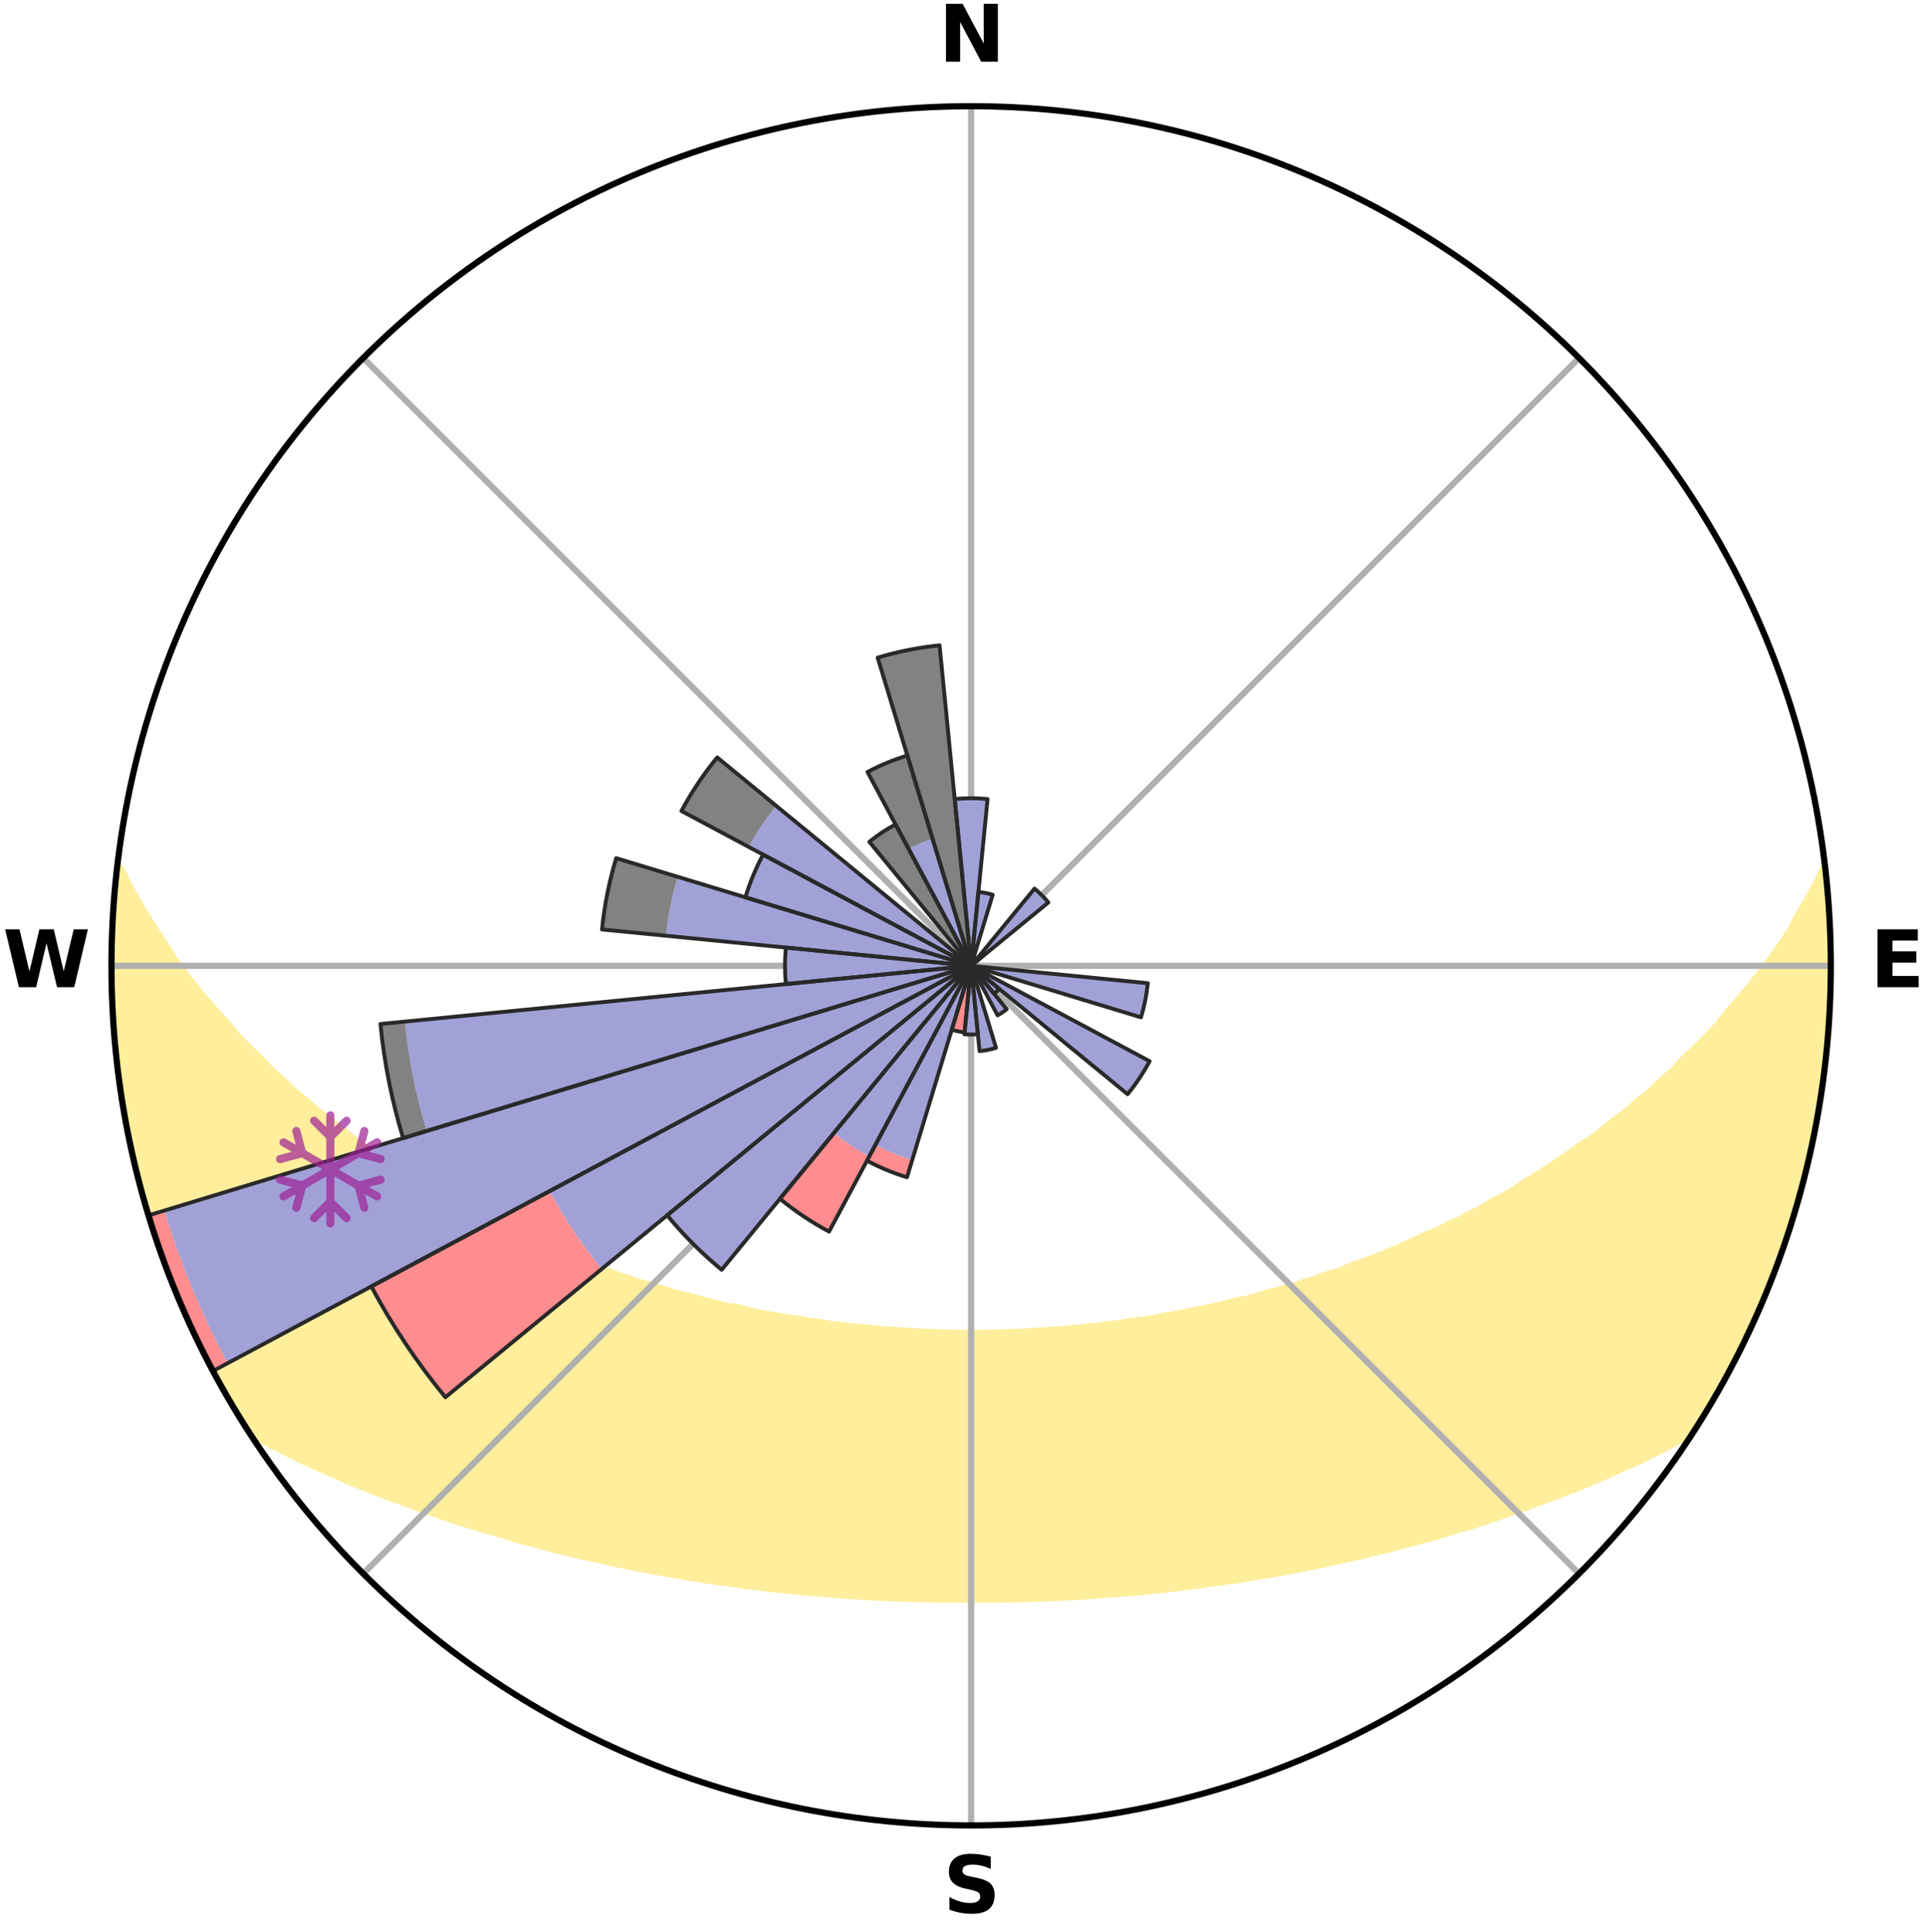 <?xml version="1.0" encoding="utf-8" standalone="no"?>
<!DOCTYPE svg PUBLIC "-//W3C//DTD SVG 1.1//EN"
  "http://www.w3.org/Graphics/SVG/1.1/DTD/svg11.dtd">
<svg xmlns:xlink="http://www.w3.org/1999/xlink" width="248.41pt" height="249.158pt" viewBox="0 0 248.41 249.158" xmlns="http://www.w3.org/2000/svg" version="1.1">
 <title>Ski Rose for Monte Prata</title>
 <defs>
  <style type="text/css">*{stroke-linejoin: round; stroke-linecap: butt}</style>
 </defs>
 <g id="figure_1">
  <g id="patch_1">
   <path d="M 0 249.158 
L 248.41 249.158 
L 248.41 0 
L 0 0 
z
" style="fill: #ffffff"/>
  </g>
  <g id="axes_1">
   <g id="patch_2">
    <path d="M 236.135 124.579 
C 236.135 110.018 233.267 95.599 227.695 82.147 
C 222.122 68.695 213.955 56.471 203.659 46.175 
C 193.363 35.879 181.139 27.711 167.687 22.139 
C 154.235 16.567 139.815 13.699 125.255 13.699 
C 110.694 13.699 96.275 16.567 82.823 22.139 
C 69.371 27.711 57.147 35.879 46.851 46.175 
C 36.555 56.471 28.387 68.695 22.815 82.147 
C 17.243 95.599 14.375 110.018 14.375 124.579 
C 14.375 139.14 17.243 153.559 22.815 167.011 
C 28.387 180.463 36.555 192.687 46.851 202.983 
C 57.147 213.279 69.371 221.447 82.823 227.019 
C 96.275 232.591 110.694 235.459 125.255 235.459 
C 139.815 235.459 154.235 232.591 167.687 227.019 
C 181.139 221.447 193.363 213.279 203.659 202.983 
C 213.955 192.687 222.122 180.463 227.695 167.011 
C 233.267 153.559 236.135 139.14 236.135 124.579 
M 125.255 124.579 
C 125.255 124.579 125.255 124.579 125.255 124.579 
C 125.255 124.579 125.255 124.579 125.255 124.579 
C 125.255 124.579 125.255 124.579 125.255 124.579 
C 125.255 124.579 125.255 124.579 125.255 124.579 
C 125.255 124.579 125.255 124.579 125.255 124.579 
C 125.255 124.579 125.255 124.579 125.255 124.579 
C 125.255 124.579 125.255 124.579 125.255 124.579 
C 125.255 124.579 125.255 124.579 125.255 124.579 
C 125.255 124.579 125.255 124.579 125.255 124.579 
C 125.255 124.579 125.255 124.579 125.255 124.579 
C 125.255 124.579 125.255 124.579 125.255 124.579 
C 125.255 124.579 125.255 124.579 125.255 124.579 
C 125.255 124.579 125.255 124.579 125.255 124.579 
C 125.255 124.579 125.255 124.579 125.255 124.579 
C 125.255 124.579 125.255 124.579 125.255 124.579 
C 125.255 124.579 125.255 124.579 125.255 124.579 
z
" style="fill: #ffffff"/>
   </g>
   <g id="PolyCollection_1">
    <defs>
     <path id="m2f08f148b9" d="M 235.239 -137.11 
L 235.239 -137.11 
L 234.245 -135.074 
L 233.158 -133.071 
L 232.001 -131.108 
L 231.007 -129.196 
L 229.748 -127.315 
L 228.448 -125.48 
L 227.11 -123.69 
L 225.738 -121.948 
L 224.334 -120.253 
L 222.902 -118.607 
L 221.666 -116.991 
L 220.182 -115.439 
L 218.675 -113.935 
L 217.147 -112.481 
L 215.819 -111.044 
L 214.254 -109.686 
L 212.89 -108.337 
L 211.294 -107.074 
L 209.9 -105.814 
L 208.28 -104.647 
L 206.861 -103.474 
L 205.432 -102.344 
L 203.787 -101.317 
L 202.342 -100.273 
L 200.891 -99.271 
L 199.435 -98.311 
L 197.974 -97.39 
L 196.511 -96.51 
L 195.239 -95.591 
L 193.772 -94.787 
L 192.306 -94.022 
L 191.025 -93.208 
L 189.562 -92.517 
L 188.281 -91.77 
L 186.825 -91.149 
L 185.547 -90.467 
L 184.103 -89.915 
L 182.832 -89.296 
L 181.564 -88.706 
L 180.3 -88.145 
L 179.041 -87.613 
L 177.788 -87.108 
L 176.541 -86.63 
L 175.301 -86.177 
L 174.069 -85.751 
L 172.979 -85.238 
L 171.761 -84.859 
L 170.553 -84.503 
L 169.477 -84.057 
L 168.286 -83.744 
L 167.221 -83.339 
L 166.049 -83.067 
L 164.996 -82.701 
L 163.845 -82.465 
L 162.806 -82.135 
L 161.773 -81.822 
L 160.745 -81.526 
L 159.637 -81.355 
L 158.625 -81.09 
L 157.621 -80.839 
L 156.623 -80.603 
L 155.632 -80.38 
L 154.648 -80.17 
L 153.672 -79.973 
L 152.703 -79.788 
L 151.742 -79.614 
L 150.788 -79.45 
L 149.841 -79.297 
L 148.95 -79.061 
L 148.015 -78.928 
L 147.088 -78.804 
L 146.169 -78.688 
L 145.256 -78.579 
L 144.384 -78.398 
L 143.482 -78.306 
L 142.588 -78.219 
L 141.726 -78.067 
L 140.842 -77.994 
L 139.965 -77.926 
L 139.111 -77.801 
L 138.244 -77.743 
L 137.395 -77.636 
L 136.536 -77.589 
L 135.682 -77.544 
L 134.841 -77.459 
L 133.995 -77.423 
L 133.158 -77.353 
L 132.317 -77.324 
L 131.483 -77.269 
L 130.648 -77.247 
L 129.816 -77.205 
L 128.984 -77.189 
L 128.155 -77.161 
L 127.326 -77.151 
L 126.497 -77.136 
L 125.669 -77.131 
L 124.841 -77.131 
L 124.013 -77.141 
L 123.184 -77.151 
L 122.355 -77.174 
L 121.525 -77.189 
L 120.695 -77.226 
L 119.862 -77.247 
L 119.03 -77.297 
L 118.193 -77.324 
L 117.358 -77.388 
L 116.515 -77.423 
L 115.677 -77.501 
L 114.827 -77.544 
L 113.973 -77.588 
L 113.128 -77.689 
L 112.266 -77.743 
L 111.416 -77.86 
L 110.545 -77.925 
L 109.668 -77.994 
L 108.809 -78.137 
L 107.921 -78.218 
L 107.027 -78.305 
L 106.159 -78.477 
L 105.253 -78.579 
L 104.341 -78.688 
L 103.463 -78.891 
L 102.539 -79.017 
L 101.607 -79.153 
L 100.668 -79.297 
L 99.722 -79.45 
L 98.768 -79.614 
L 97.807 -79.788 
L 96.838 -79.973 
L 95.93 -80.274 
L 94.95 -80.485 
L 93.887 -80.603 
L 92.89 -80.84 
L 91.885 -81.091 
L 90.874 -81.356 
L 89.856 -81.637 
L 88.832 -81.934 
L 87.705 -82.136 
L 86.666 -82.466 
L 85.621 -82.814 
L 84.462 -83.068 
L 83.405 -83.454 
L 82.226 -83.746 
L 81.157 -84.171 
L 79.96 -84.505 
L 78.881 -84.972 
L 77.668 -85.351 
L 76.445 -85.754 
L 75.213 -86.181 
L 74.119 -86.74 
L 72.876 -87.218 
L 71.627 -87.722 
L 70.372 -88.253 
L 69.112 -88.812 
L 67.685 -89.3 
L 66.415 -89.92 
L 65.142 -90.569 
L 63.868 -91.248 
L 62.416 -91.867 
L 61.139 -92.612 
L 59.68 -93.301 
L 58.403 -94.113 
L 56.941 -94.875 
L 55.478 -95.676 
L 54.014 -96.517 
L 52.75 -97.47 
L 51.293 -98.388 
L 49.84 -99.346 
L 48.393 -100.345 
L 46.745 -101.323 
L 45.31 -102.408 
L 43.884 -103.535 
L 42.469 -104.704 
L 40.852 -105.868 
L 39.462 -107.124 
L 37.869 -108.383 
L 36.508 -109.728 
L 34.946 -111.082 
L 33.621 -112.515 
L 32.096 -113.965 
L 30.592 -115.464 
L 29.334 -117.03 
L 27.877 -118.623 
L 26.448 -120.265 
L 25.046 -121.955 
L 23.677 -123.693 
L 22.34 -125.477 
L 21.262 -127.302 
L 20.002 -129.174 
L 18.788 -131.091 
L 17.628 -133.05 
L 16.535 -135.048 
L 15.529 -137.081 
L 15.141 -137.125 
L 15.141 -137.125 
L 14.909 -135.204 
L 14.843 -133.269 
L 14.645 -131.344 
L 14.48 -129.416 
L 14.543 -127.478 
L 14.442 -125.546 
L 14.408 -123.612 
L 14.567 -121.681 
L 14.562 -119.746 
L 14.589 -117.81 
L 14.84 -115.889 
L 14.928 -113.956 
L 15.088 -112.027 
L 15.43 -110.12 
L 15.61 -108.192 
L 16.009 -106.298 
L 16.249 -104.376 
L 16.706 -102.495 
L 17.005 -100.581 
L 17.521 -98.714 
L 17.935 -96.824 
L 18.454 -94.961 
L 19.056 -93.121 
L 19.508 -91.237 
L 20.111 -89.398 
L 20.799 -87.589 
L 21.403 -85.751 
L 22.094 -83.943 
L 22.817 -82.148 
L 23.626 -80.39 
L 24.359 -78.598 
L 25.182 -76.847 
L 26.043 -75.114 
L 26.907 -73.382 
L 27.83 -71.681 
L 28.819 -70.018 
L 29.732 -68.312 
L 30.727 -66.652 
L 31.741 -65.004 
L 33.363 -63.757 
L 35.207 -62.691 
L 37.148 -61.733 
L 39.034 -60.779 
L 40.993 -59.923 
L 42.882 -59.057 
L 44.773 -58.235 
L 46.657 -57.45 
L 48.539 -56.707 
L 50.41 -55.996 
L 52.277 -55.325 
L 54.074 -54.63 
L 55.919 -54.023 
L 57.701 -53.392 
L 59.475 -52.793 
L 61.292 -52.282 
L 63.045 -51.741 
L 64.789 -51.228 
L 66.477 -50.685 
L 68.201 -50.225 
L 69.914 -49.79 
L 71.578 -49.328 
L 73.27 -48.94 
L 74.912 -48.519 
L 76.58 -48.175 
L 78.207 -47.803 
L 79.82 -47.446 
L 81.428 -47.115 
L 83.023 -46.797 
L 84.611 -46.503 
L 86.187 -46.221 
L 87.756 -45.961 
L 89.313 -45.711 
L 90.843 -45.438 
L 92.386 -45.226 
L 93.916 -45.021 
L 95.424 -44.794 
L 96.941 -44.623 
L 98.436 -44.425 
L 99.924 -44.241 
L 101.416 -44.099 
L 102.892 -43.941 
L 104.363 -43.796 
L 105.836 -43.693 
L 107.296 -43.571 
L 108.751 -43.46 
L 110.202 -43.36 
L 111.649 -43.271 
L 113.092 -43.193 
L 114.531 -43.125 
L 115.968 -43.067 
L 117.402 -43.026 
L 118.833 -42.986 
L 120.263 -42.955 
L 121.69 -42.934 
L 123.117 -42.921 
L 124.542 -42.918 
L 125.967 -42.918 
L 127.393 -42.921 
L 128.82 -42.934 
L 130.247 -42.953 
L 131.677 -42.981 
L 133.108 -43.02 
L 134.542 -43.068 
L 135.978 -43.126 
L 137.418 -43.194 
L 138.861 -43.273 
L 140.308 -43.362 
L 141.758 -43.462 
L 143.214 -43.573 
L 144.673 -43.695 
L 146.146 -43.798 
L 147.617 -43.943 
L 149.093 -44.101 
L 150.584 -44.244 
L 152.073 -44.428 
L 153.568 -44.625 
L 155.084 -44.796 
L 156.593 -45.023 
L 158.123 -45.229 
L 159.665 -45.441 
L 161.196 -45.714 
L 162.752 -45.965 
L 164.321 -46.224 
L 165.897 -46.507 
L 167.485 -46.8 
L 169.08 -47.119 
L 170.688 -47.449 
L 172.301 -47.807 
L 173.927 -48.179 
L 175.596 -48.523 
L 177.237 -48.944 
L 178.928 -49.332 
L 180.593 -49.793 
L 182.306 -50.228 
L 184.03 -50.688 
L 185.765 -51.174 
L 187.461 -51.745 
L 189.266 -52.227 
L 191.031 -52.797 
L 192.805 -53.396 
L 194.587 -54.026 
L 196.431 -54.635 
L 198.229 -55.329 
L 200.096 -56 
L 201.966 -56.711 
L 203.849 -57.453 
L 205.732 -58.239 
L 207.624 -59.06 
L 209.512 -59.927 
L 211.471 -60.783 
L 213.357 -61.736 
L 215.298 -62.694 
L 217.142 -63.76 
L 218.764 -65.007 
L 219.784 -66.651 
L 220.792 -68.303 
L 221.742 -69.989 
L 222.687 -71.678 
L 223.598 -73.385 
L 224.43 -75.132 
L 225.325 -76.848 
L 226.013 -78.661 
L 226.795 -80.428 
L 227.692 -82.148 
L 228.374 -83.959 
L 229.095 -85.755 
L 229.709 -87.59 
L 230.346 -89.416 
L 230.988 -91.242 
L 231.481 -93.114 
L 232.036 -94.966 
L 232.546 -96.832 
L 233.011 -98.709 
L 233.431 -100.597 
L 233.882 -102.479 
L 234.209 -104.386 
L 234.493 -106.299 
L 234.861 -108.198 
L 235.125 -110.114 
L 235.42 -112.027 
L 235.597 -113.954 
L 235.678 -115.889 
L 235.864 -117.814 
L 236.016 -119.743 
L 236.034 -121.678 
L 236.116 -123.612 
L 236.061 -125.546 
L 236.073 -127.481 
L 235.949 -129.412 
L 235.895 -131.346 
L 235.659 -133.268 
L 235.586 -135.203 
L 235.239 -137.11 
z
" style="stroke: #ffee9c"/>
    </defs>
    <g clip-path="url(#pb3afe06d8e)">
     <use xlink:href="#m2f08f148b9" x="0" y="249.158" style="fill: #ffee9c; stroke: #ffee9c"/>
    </g>
   </g>
   <g id="matplotlib.axis_1">
    <g id="xtick_1">
     <g id="line2d_1">
      <path d="M 125.255 124.579 
L 125.255 13.699 
" clip-path="url(#pb3afe06d8e)" style="fill: none; stroke: #b0b0b0; stroke-width: 0.8; stroke-linecap: square"/>
     </g>
     <g id="text_1">
      <!-- N -->
      <g transform="translate(121.07 7.958) scale(0.1 -0.1)">
       <defs>
        <path id="DejaVuSans-Bold-4e" d="M 588 4666 
L 1931 4666 
L 3628 1466 
L 3628 4666 
L 4769 4666 
L 4769 0 
L 3425 0 
L 1728 3200 
L 1728 0 
L 588 0 
L 588 4666 
z
" transform="scale(0.016)"/>
       </defs>
       <use xlink:href="#DejaVuSans-Bold-4e"/>
      </g>
     </g>
    </g>
    <g id="xtick_2">
     <g id="line2d_2">
      <path d="M 125.255 124.579 
L 203.659 46.175 
" clip-path="url(#pb3afe06d8e)" style="fill: none; stroke: #b0b0b0; stroke-width: 0.8; stroke-linecap: square"/>
     </g>
    </g>
    <g id="xtick_3">
     <g id="line2d_3">
      <path d="M 125.255 124.579 
L 236.135 124.579 
" clip-path="url(#pb3afe06d8e)" style="fill: none; stroke: #b0b0b0; stroke-width: 0.8; stroke-linecap: square"/>
     </g>
     <g id="text_2">
      <!-- E -->
      <g transform="translate(241.219 127.338) scale(0.1 -0.1)">
       <defs>
        <path id="DejaVuSans-Bold-45" d="M 588 4666 
L 3834 4666 
L 3834 3756 
L 1791 3756 
L 1791 2888 
L 3713 2888 
L 3713 1978 
L 1791 1978 
L 1791 909 
L 3903 909 
L 3903 0 
L 588 0 
L 588 4666 
z
" transform="scale(0.016)"/>
       </defs>
       <use xlink:href="#DejaVuSans-Bold-45"/>
      </g>
     </g>
    </g>
    <g id="xtick_4">
     <g id="line2d_4">
      <path d="M 125.255 124.579 
L 203.659 202.983 
" clip-path="url(#pb3afe06d8e)" style="fill: none; stroke: #b0b0b0; stroke-width: 0.8; stroke-linecap: square"/>
     </g>
    </g>
    <g id="xtick_5">
     <g id="line2d_5">
      <path d="M 125.255 124.579 
L 125.255 235.459 
" clip-path="url(#pb3afe06d8e)" style="fill: none; stroke: #b0b0b0; stroke-width: 0.8; stroke-linecap: square"/>
     </g>
     <g id="text_3">
      <!-- S -->
      <g transform="translate(121.654 246.718) scale(0.1 -0.1)">
       <defs>
        <path id="DejaVuSans-Bold-53" d="M 3834 4519 
L 3834 3531 
Q 3450 3703 3084 3790 
Q 2719 3878 2394 3878 
Q 1963 3878 1756 3759 
Q 1550 3641 1550 3391 
Q 1550 3203 1689 3098 
Q 1828 2994 2194 2919 
L 2706 2816 
Q 3484 2659 3812 2340 
Q 4141 2022 4141 1434 
Q 4141 663 3683 286 
Q 3225 -91 2284 -91 
Q 1841 -91 1394 -6 
Q 947 78 500 244 
L 500 1259 
Q 947 1022 1364 901 
Q 1781 781 2169 781 
Q 2563 781 2772 912 
Q 2981 1044 2981 1288 
Q 2981 1506 2839 1625 
Q 2697 1744 2272 1838 
L 1806 1941 
Q 1106 2091 782 2419 
Q 459 2747 459 3303 
Q 459 4000 909 4375 
Q 1359 4750 2203 4750 
Q 2588 4750 2994 4692 
Q 3400 4634 3834 4519 
z
" transform="scale(0.016)"/>
       </defs>
       <use xlink:href="#DejaVuSans-Bold-53"/>
      </g>
     </g>
    </g>
    <g id="xtick_6">
     <g id="line2d_6">
      <path d="M 125.255 124.579 
L 46.851 202.983 
" clip-path="url(#pb3afe06d8e)" style="fill: none; stroke: #b0b0b0; stroke-width: 0.8; stroke-linecap: square"/>
     </g>
    </g>
    <g id="xtick_7">
     <g id="line2d_7">
      <path d="M 125.255 124.579 
L 14.375 124.579 
" clip-path="url(#pb3afe06d8e)" style="fill: none; stroke: #b0b0b0; stroke-width: 0.8; stroke-linecap: square"/>
     </g>
     <g id="text_4">
      <!-- W -->
      <g transform="translate(0.36 127.338) scale(0.1 -0.1)">
       <defs>
        <path id="DejaVuSans-Bold-57" d="M 191 4666 
L 1344 4666 
L 2150 1275 
L 2950 4666 
L 4109 4666 
L 4909 1275 
L 5716 4666 
L 6859 4666 
L 5759 0 
L 4372 0 
L 3525 3547 
L 2688 0 
L 1300 0 
L 191 4666 
z
" transform="scale(0.016)"/>
       </defs>
       <use xlink:href="#DejaVuSans-Bold-57"/>
      </g>
     </g>
    </g>
    <g id="xtick_8">
     <g id="line2d_8">
      <path d="M 125.255 124.579 
L 46.851 46.175 
" clip-path="url(#pb3afe06d8e)" style="fill: none; stroke: #b0b0b0; stroke-width: 0.8; stroke-linecap: square"/>
     </g>
    </g>
   </g>
   <g id="matplotlib.axis_2"/>
   <g id="patch_3">
    <path d="M 125.255 124.579 
C 125.255 124.579 125.255 124.579 125.255 124.579 
C 125.255 124.579 125.255 124.579 125.255 124.579 
L 125.255 124.579 
C 125.255 124.579 125.255 124.579 125.255 124.579 
C 125.255 124.579 125.255 124.579 125.255 124.579 
z
" clip-path="url(#pb3afe06d8e)" style="fill: #d9d9d9"/>
   </g>
   <g id="patch_4">
    <path d="M 125.255 124.579 
C 125.255 124.579 125.255 124.579 125.255 124.579 
C 125.255 124.579 125.255 124.579 125.255 124.579 
L 125.255 124.579 
C 125.255 124.579 125.255 124.579 125.255 124.579 
C 125.255 124.579 125.255 124.579 125.255 124.579 
z
" clip-path="url(#pb3afe06d8e)" style="fill: #d9d9d9"/>
   </g>
   <g id="patch_5">
    <path d="M 125.255 124.579 
C 125.255 124.579 125.255 124.579 125.255 124.579 
C 125.255 124.579 125.255 124.579 125.255 124.579 
L 125.255 124.579 
C 125.255 124.579 125.255 124.579 125.255 124.579 
C 125.255 124.579 125.255 124.579 125.255 124.579 
z
" clip-path="url(#pb3afe06d8e)" style="fill: #d9d9d9"/>
   </g>
   <g id="patch_6">
    <path d="M 125.255 124.579 
C 125.255 124.579 125.255 124.579 125.255 124.579 
C 125.255 124.579 125.255 124.579 125.255 124.579 
L 125.255 124.579 
C 125.255 124.579 125.255 124.579 125.255 124.579 
C 125.255 124.579 125.255 124.579 125.255 124.579 
z
" clip-path="url(#pb3afe06d8e)" style="fill: #d9d9d9"/>
   </g>
   <g id="patch_7">
    <path d="M 125.255 124.579 
C 125.255 124.579 125.255 124.579 125.255 124.579 
C 125.255 124.579 125.255 124.579 125.255 124.579 
L 125.255 124.579 
C 125.255 124.579 125.255 124.579 125.255 124.579 
C 125.255 124.579 125.255 124.579 125.255 124.579 
z
" clip-path="url(#pb3afe06d8e)" style="fill: #d9d9d9"/>
   </g>
   <g id="patch_8">
    <path d="M 125.255 124.579 
C 125.255 124.579 125.255 124.579 125.255 124.579 
C 125.255 124.579 125.255 124.579 125.255 124.579 
L 125.255 124.579 
C 125.255 124.579 125.255 124.579 125.255 124.579 
C 125.255 124.579 125.255 124.579 125.255 124.579 
z
" clip-path="url(#pb3afe06d8e)" style="fill: #d9d9d9"/>
   </g>
   <g id="patch_9">
    <path d="M 125.255 124.579 
C 125.255 124.579 125.255 124.579 125.255 124.579 
C 125.255 124.579 125.255 124.579 125.255 124.579 
L 125.255 124.579 
C 125.255 124.579 125.255 124.579 125.255 124.579 
C 125.255 124.579 125.255 124.579 125.255 124.579 
z
" clip-path="url(#pb3afe06d8e)" style="fill: #d9d9d9"/>
   </g>
   <g id="patch_10">
    <path d="M 125.255 124.579 
C 125.255 124.579 125.255 124.579 125.255 124.579 
C 125.255 124.579 125.255 124.579 125.255 124.579 
L 125.255 124.579 
C 125.255 124.579 125.255 124.579 125.255 124.579 
C 125.255 124.579 125.255 124.579 125.255 124.579 
z
" clip-path="url(#pb3afe06d8e)" style="fill: #d9d9d9"/>
   </g>
   <g id="patch_11">
    <path d="M 125.255 124.579 
C 125.255 124.579 125.255 124.579 125.255 124.579 
C 125.255 124.579 125.255 124.579 125.255 124.579 
L 125.255 124.579 
C 125.255 124.579 125.255 124.579 125.255 124.579 
C 125.255 124.579 125.255 124.579 125.255 124.579 
z
" clip-path="url(#pb3afe06d8e)" style="fill: #d9d9d9"/>
   </g>
   <g id="patch_12">
    <path d="M 125.255 124.579 
C 125.255 124.579 125.255 124.579 125.255 124.579 
C 125.255 124.579 125.255 124.579 125.255 124.579 
L 125.255 124.579 
C 125.255 124.579 125.255 124.579 125.255 124.579 
C 125.255 124.579 125.255 124.579 125.255 124.579 
z
" clip-path="url(#pb3afe06d8e)" style="fill: #d9d9d9"/>
   </g>
   <g id="patch_13">
    <path d="M 125.255 124.579 
C 125.255 124.579 125.255 124.579 125.255 124.579 
C 125.255 124.579 125.255 124.579 125.255 124.579 
L 125.255 124.579 
C 125.255 124.579 125.255 124.579 125.255 124.579 
C 125.255 124.579 125.255 124.579 125.255 124.579 
z
" clip-path="url(#pb3afe06d8e)" style="fill: #d9d9d9"/>
   </g>
   <g id="patch_14">
    <path d="M 125.255 124.579 
C 125.255 124.579 125.255 124.579 125.255 124.579 
C 125.255 124.579 125.255 124.579 125.255 124.579 
L 125.255 124.579 
C 125.255 124.579 125.255 124.579 125.255 124.579 
C 125.255 124.579 125.255 124.579 125.255 124.579 
z
" clip-path="url(#pb3afe06d8e)" style="fill: #d9d9d9"/>
   </g>
   <g id="patch_15">
    <path d="M 125.255 124.579 
C 125.255 124.579 125.255 124.579 125.255 124.579 
C 125.255 124.579 125.255 124.579 125.255 124.579 
L 125.255 124.579 
C 125.255 124.579 125.255 124.579 125.255 124.579 
C 125.255 124.579 125.255 124.579 125.255 124.579 
z
" clip-path="url(#pb3afe06d8e)" style="fill: #d9d9d9"/>
   </g>
   <g id="patch_16">
    <path d="M 125.255 124.579 
C 125.255 124.579 125.255 124.579 125.255 124.579 
C 125.255 124.579 125.255 124.579 125.255 124.579 
L 125.255 124.579 
C 125.255 124.579 125.255 124.579 125.255 124.579 
C 125.255 124.579 125.255 124.579 125.255 124.579 
z
" clip-path="url(#pb3afe06d8e)" style="fill: #d9d9d9"/>
   </g>
   <g id="patch_17">
    <path d="M 125.255 124.579 
C 125.255 124.579 125.255 124.579 125.255 124.579 
C 125.255 124.579 125.255 124.579 125.255 124.579 
L 125.255 124.579 
C 125.255 124.579 125.255 124.579 125.255 124.579 
C 125.255 124.579 125.255 124.579 125.255 124.579 
z
" clip-path="url(#pb3afe06d8e)" style="fill: #d9d9d9"/>
   </g>
   <g id="patch_18">
    <path d="M 125.255 124.579 
C 125.255 124.579 125.255 124.579 125.255 124.579 
C 125.255 124.579 125.255 124.579 125.255 124.579 
L 125.255 124.579 
C 125.255 124.579 125.255 124.579 125.255 124.579 
C 125.255 124.579 125.255 124.579 125.255 124.579 
z
" clip-path="url(#pb3afe06d8e)" style="fill: #d9d9d9"/>
   </g>
   <g id="patch_19">
    <path d="M 125.255 124.579 
C 125.255 124.579 125.255 124.579 125.255 124.579 
C 125.255 124.579 125.255 124.579 125.255 124.579 
L 125.255 124.579 
C 125.255 124.579 125.255 124.579 125.255 124.579 
C 125.255 124.579 125.255 124.579 125.255 124.579 
z
" clip-path="url(#pb3afe06d8e)" style="fill: #d9d9d9"/>
   </g>
   <g id="patch_20">
    <path d="M 125.255 124.579 
C 125.255 124.579 125.255 124.579 125.255 124.579 
C 125.255 124.579 125.255 124.579 125.255 124.579 
L 125.255 124.579 
C 125.255 124.579 125.255 124.579 125.255 124.579 
C 125.255 124.579 125.255 124.579 125.255 124.579 
z
" clip-path="url(#pb3afe06d8e)" style="fill: #d9d9d9"/>
   </g>
   <g id="patch_21">
    <path d="M 125.255 124.579 
C 125.255 124.579 125.255 124.579 125.255 124.579 
C 125.255 124.579 125.255 124.579 125.255 124.579 
L 125.255 124.579 
C 125.255 124.579 125.255 124.579 125.255 124.579 
C 125.255 124.579 125.255 124.579 125.255 124.579 
z
" clip-path="url(#pb3afe06d8e)" style="fill: #d9d9d9"/>
   </g>
   <g id="patch_22">
    <path d="M 125.255 124.579 
C 125.255 124.579 125.255 124.579 125.255 124.579 
C 125.255 124.579 125.255 124.579 125.255 124.579 
L 125.255 124.579 
C 125.255 124.579 125.255 124.579 125.255 124.579 
C 125.255 124.579 125.255 124.579 125.255 124.579 
z
" clip-path="url(#pb3afe06d8e)" style="fill: #d9d9d9"/>
   </g>
   <g id="patch_23">
    <path d="M 125.255 124.579 
C 125.255 124.579 125.255 124.579 125.255 124.579 
C 125.255 124.579 125.255 124.579 125.255 124.579 
L 125.255 124.579 
C 125.255 124.579 125.255 124.579 125.255 124.579 
C 125.255 124.579 125.255 124.579 125.255 124.579 
z
" clip-path="url(#pb3afe06d8e)" style="fill: #d9d9d9"/>
   </g>
   <g id="patch_24">
    <path d="M 125.255 124.579 
C 125.255 124.579 125.255 124.579 125.255 124.579 
C 125.255 124.579 125.255 124.579 125.255 124.579 
L 125.255 124.579 
C 125.255 124.579 125.255 124.579 125.255 124.579 
C 125.255 124.579 125.255 124.579 125.255 124.579 
z
" clip-path="url(#pb3afe06d8e)" style="fill: #d9d9d9"/>
   </g>
   <g id="patch_25">
    <path d="M 125.255 124.579 
C 125.255 124.579 125.255 124.579 125.255 124.579 
C 125.255 124.579 125.255 124.579 125.255 124.579 
L 125.255 124.579 
C 125.255 124.579 125.255 124.579 125.255 124.579 
C 125.255 124.579 125.255 124.579 125.255 124.579 
z
" clip-path="url(#pb3afe06d8e)" style="fill: #d9d9d9"/>
   </g>
   <g id="patch_26">
    <path d="M 125.255 124.579 
C 125.255 124.579 125.255 124.579 125.255 124.579 
C 125.255 124.579 125.255 124.579 125.255 124.579 
L 125.255 124.579 
C 125.255 124.579 125.255 124.579 125.255 124.579 
C 125.255 124.579 125.255 124.579 125.255 124.579 
z
" clip-path="url(#pb3afe06d8e)" style="fill: #d9d9d9"/>
   </g>
   <g id="patch_27">
    <path d="M 125.255 124.579 
C 125.255 124.579 125.255 124.579 125.255 124.579 
C 125.255 124.579 125.255 124.579 125.255 124.579 
L 125.255 124.579 
C 125.255 124.579 125.255 124.579 125.255 124.579 
C 125.255 124.579 125.255 124.579 125.255 124.579 
z
" clip-path="url(#pb3afe06d8e)" style="fill: #d9d9d9"/>
   </g>
   <g id="patch_28">
    <path d="M 125.255 124.579 
C 125.255 124.579 125.255 124.579 125.255 124.579 
C 125.255 124.579 125.255 124.579 125.255 124.579 
L 125.255 124.579 
C 125.255 124.579 125.255 124.579 125.255 124.579 
C 125.255 124.579 125.255 124.579 125.255 124.579 
z
" clip-path="url(#pb3afe06d8e)" style="fill: #d9d9d9"/>
   </g>
   <g id="patch_29">
    <path d="M 125.255 124.579 
C 125.255 124.579 125.255 124.579 125.255 124.579 
C 125.255 124.579 125.255 124.579 125.255 124.579 
L 125.255 124.579 
C 125.255 124.579 125.255 124.579 125.255 124.579 
C 125.255 124.579 125.255 124.579 125.255 124.579 
z
" clip-path="url(#pb3afe06d8e)" style="fill: #d9d9d9"/>
   </g>
   <g id="patch_30">
    <path d="M 125.255 124.579 
C 125.255 124.579 125.255 124.579 125.255 124.579 
C 125.255 124.579 125.255 124.579 125.255 124.579 
L 125.255 124.579 
C 125.255 124.579 125.255 124.579 125.255 124.579 
C 125.255 124.579 125.255 124.579 125.255 124.579 
z
" clip-path="url(#pb3afe06d8e)" style="fill: #d9d9d9"/>
   </g>
   <g id="patch_31">
    <path d="M 125.255 124.579 
C 125.255 124.579 125.255 124.579 125.255 124.579 
C 125.255 124.579 125.255 124.579 125.255 124.579 
L 125.255 124.579 
C 125.255 124.579 125.255 124.579 125.255 124.579 
C 125.255 124.579 125.255 124.579 125.255 124.579 
z
" clip-path="url(#pb3afe06d8e)" style="fill: #d9d9d9"/>
   </g>
   <g id="patch_32">
    <path d="M 125.255 124.579 
C 125.255 124.579 125.255 124.579 125.255 124.579 
C 125.255 124.579 125.255 124.579 125.255 124.579 
L 125.255 124.579 
C 125.255 124.579 125.255 124.579 125.255 124.579 
C 125.255 124.579 125.255 124.579 125.255 124.579 
z
" clip-path="url(#pb3afe06d8e)" style="fill: #d9d9d9"/>
   </g>
   <g id="patch_33">
    <path d="M 125.255 124.579 
C 125.255 124.579 125.255 124.579 125.255 124.579 
C 125.255 124.579 125.255 124.579 125.255 124.579 
L 125.255 124.579 
C 125.255 124.579 125.255 124.579 125.255 124.579 
C 125.255 124.579 125.255 124.579 125.255 124.579 
z
" clip-path="url(#pb3afe06d8e)" style="fill: #d9d9d9"/>
   </g>
   <g id="patch_34">
    <path d="M 125.255 124.579 
C 125.255 124.579 125.255 124.579 125.255 124.579 
C 125.255 124.579 125.255 124.579 125.255 124.579 
L 125.255 124.579 
C 125.255 124.579 125.255 124.579 125.255 124.579 
C 125.255 124.579 125.255 124.579 125.255 124.579 
z
" clip-path="url(#pb3afe06d8e)" style="fill: #d9d9d9"/>
   </g>
   <g id="patch_35">
    <path d="M 125.255 124.579 
C 125.255 124.579 125.255 124.579 125.255 124.579 
C 125.255 124.579 125.255 124.579 125.255 124.579 
L 127.374 103.066 
C 126.67 102.996 125.962 102.962 125.255 102.962 
C 124.547 102.962 123.84 102.996 123.136 103.066 
z
" clip-path="url(#pb3afe06d8e)" style="fill: #a1a1d8"/>
   </g>
   <g id="patch_36">
    <path d="M 125.255 124.579 
C 125.255 124.579 125.255 124.579 125.255 124.579 
C 125.255 124.579 125.255 124.579 125.255 124.579 
L 128.035 115.415 
C 127.735 115.324 127.431 115.247 127.123 115.186 
C 126.816 115.125 126.505 115.079 126.194 115.048 
z
" clip-path="url(#pb3afe06d8e)" style="fill: #a1a1d8"/>
   </g>
   <g id="patch_37">
    <path d="M 125.255 124.579 
C 125.255 124.579 125.255 124.579 125.255 124.579 
C 125.255 124.579 125.255 124.579 125.255 124.579 
L 125.255 124.579 
C 125.255 124.579 125.255 124.579 125.255 124.579 
C 125.255 124.579 125.255 124.579 125.255 124.579 
z
" clip-path="url(#pb3afe06d8e)" style="fill: #a1a1d8"/>
   </g>
   <g id="patch_38">
    <path d="M 125.255 124.579 
C 125.255 124.579 125.255 124.579 125.255 124.579 
C 125.255 124.579 125.255 124.579 125.255 124.579 
L 125.255 124.579 
C 125.255 124.579 125.255 124.579 125.255 124.579 
C 125.255 124.579 125.255 124.579 125.255 124.579 
z
" clip-path="url(#pb3afe06d8e)" style="fill: #a1a1d8"/>
   </g>
   <g id="patch_39">
    <path d="M 125.255 124.579 
C 125.255 124.579 125.255 124.579 125.255 124.579 
C 125.255 124.579 125.255 124.579 125.255 124.579 
L 135.213 116.406 
C 134.946 116.08 134.662 115.768 134.364 115.47 
C 134.066 115.171 133.753 114.888 133.428 114.621 
z
" clip-path="url(#pb3afe06d8e)" style="fill: #a1a1d8"/>
   </g>
   <g id="patch_40">
    <path d="M 125.255 124.579 
C 125.255 124.579 125.255 124.579 125.255 124.579 
C 125.255 124.579 125.255 124.579 125.255 124.579 
L 125.255 124.579 
C 125.255 124.579 125.255 124.579 125.255 124.579 
C 125.255 124.579 125.255 124.579 125.255 124.579 
z
" clip-path="url(#pb3afe06d8e)" style="fill: #a1a1d8"/>
   </g>
   <g id="patch_41">
    <path d="M 125.255 124.579 
C 125.255 124.579 125.255 124.579 125.255 124.579 
C 125.255 124.579 125.255 124.579 125.255 124.579 
L 125.255 124.579 
C 125.255 124.579 125.255 124.579 125.255 124.579 
C 125.255 124.579 125.255 124.579 125.255 124.579 
z
" clip-path="url(#pb3afe06d8e)" style="fill: #a1a1d8"/>
   </g>
   <g id="patch_42">
    <path d="M 125.255 124.579 
C 125.255 124.579 125.255 124.579 125.255 124.579 
C 125.255 124.579 125.255 124.579 125.255 124.579 
L 125.255 124.579 
C 125.255 124.579 125.255 124.579 125.255 124.579 
C 125.255 124.579 125.255 124.579 125.255 124.579 
z
" clip-path="url(#pb3afe06d8e)" style="fill: #a1a1d8"/>
   </g>
   <g id="patch_43">
    <path d="M 125.255 124.579 
C 125.255 124.579 125.255 124.579 125.255 124.579 
C 125.255 124.579 125.255 124.579 125.255 124.579 
L 125.255 124.579 
C 125.255 124.579 125.255 124.579 125.255 124.579 
C 125.255 124.579 125.255 124.579 125.255 124.579 
z
" clip-path="url(#pb3afe06d8e)" style="fill: #a1a1d8"/>
   </g>
   <g id="patch_44">
    <path d="M 125.255 124.579 
C 125.255 124.579 125.255 124.579 125.255 124.579 
C 125.255 124.579 125.255 124.579 125.255 124.579 
L 147.162 131.225 
C 147.38 130.508 147.562 129.78 147.708 129.045 
C 147.854 128.31 147.964 127.569 148.038 126.823 
z
" clip-path="url(#pb3afe06d8e)" style="fill: #a1a1d8"/>
   </g>
   <g id="patch_45">
    <path d="M 125.255 124.579 
C 125.255 124.579 125.255 124.579 125.255 124.579 
C 125.255 124.579 125.255 124.579 125.255 124.579 
L 125.255 124.579 
C 125.255 124.579 125.255 124.579 125.255 124.579 
C 125.255 124.579 125.255 124.579 125.255 124.579 
z
" clip-path="url(#pb3afe06d8e)" style="fill: #a1a1d8"/>
   </g>
   <g id="patch_46">
    <path d="M 125.255 124.579 
C 125.255 124.579 125.255 124.579 125.255 124.579 
C 125.255 124.579 125.255 124.579 125.255 124.579 
L 145.432 141.138 
C 145.974 140.478 146.483 139.791 146.958 139.081 
C 147.433 138.37 147.872 137.637 148.275 136.884 
z
" clip-path="url(#pb3afe06d8e)" style="fill: #a1a1d8"/>
   </g>
   <g id="patch_47">
    <path d="M 125.255 124.579 
C 125.255 124.579 125.255 124.579 125.255 124.579 
C 125.255 124.579 125.255 124.579 125.255 124.579 
L 128.219 128.191 
C 128.338 128.094 128.451 127.992 128.559 127.883 
C 128.667 127.775 128.77 127.662 128.867 127.544 
z
" clip-path="url(#pb3afe06d8e)" style="fill: #a1a1d8"/>
   </g>
   <g id="patch_48">
    <path d="M 125.255 124.579 
C 125.255 124.579 125.255 124.579 125.255 124.579 
C 125.255 124.579 125.255 124.579 125.255 124.579 
L 128.667 130.964 
C 128.876 130.852 129.08 130.73 129.277 130.598 
C 129.474 130.467 129.664 130.326 129.847 130.175 
z
" clip-path="url(#pb3afe06d8e)" style="fill: #a1a1d8"/>
   </g>
   <g id="patch_49">
    <path d="M 125.255 124.579 
C 125.255 124.579 125.255 124.579 125.255 124.579 
C 125.255 124.579 125.255 124.579 125.255 124.579 
L 125.255 124.579 
C 125.255 124.579 125.255 124.579 125.255 124.579 
C 125.255 124.579 125.255 124.579 125.255 124.579 
z
" clip-path="url(#pb3afe06d8e)" style="fill: #a1a1d8"/>
   </g>
   <g id="patch_50">
    <path d="M 125.255 124.579 
C 125.255 124.579 125.255 124.579 125.255 124.579 
C 125.255 124.579 125.255 124.579 125.255 124.579 
L 126.339 135.584 
C 126.699 135.549 127.057 135.496 127.412 135.425 
C 127.767 135.354 128.119 135.266 128.465 135.161 
z
" clip-path="url(#pb3afe06d8e)" style="fill: #a1a1d8"/>
   </g>
   <g id="patch_51">
    <path d="M 125.255 124.579 
C 125.255 124.579 125.255 124.579 125.255 124.579 
C 125.255 124.579 125.255 124.579 125.255 124.579 
L 124.386 133.403 
C 124.675 133.431 124.965 133.446 125.255 133.446 
C 125.545 133.446 125.835 133.431 126.124 133.403 
z
" clip-path="url(#pb3afe06d8e)" style="fill: #a1a1d8"/>
   </g>
   <g id="patch_52">
    <path d="M 125.255 124.579 
C 125.255 124.579 125.255 124.579 125.255 124.579 
C 125.255 124.579 125.255 124.579 125.255 124.579 
L 125.255 124.579 
C 125.255 124.579 125.255 124.579 125.255 124.579 
C 125.255 124.579 125.255 124.579 125.255 124.579 
z
" clip-path="url(#pb3afe06d8e)" style="fill: #a1a1d8"/>
   </g>
   <g id="patch_53">
    <path d="M 125.255 124.579 
C 125.255 124.579 125.255 124.579 125.255 124.579 
C 125.255 124.579 125.255 124.579 125.255 124.579 
L 112.911 147.673 
C 113.667 148.077 114.442 148.443 115.234 148.771 
C 116.026 149.099 116.833 149.388 117.654 149.637 
z
" clip-path="url(#pb3afe06d8e)" style="fill: #a1a1d8"/>
   </g>
   <g id="patch_54">
    <path d="M 125.255 124.579 
C 125.255 124.579 125.255 124.579 125.255 124.579 
C 125.255 124.579 125.255 124.579 125.255 124.579 
L 107.567 146.132 
C 108.272 146.711 109.006 147.255 109.764 147.762 
C 110.523 148.269 111.306 148.739 112.111 149.169 
z
" clip-path="url(#pb3afe06d8e)" style="fill: #a1a1d8"/>
   </g>
   <g id="patch_55">
    <path d="M 125.255 124.579 
C 125.255 124.579 125.255 124.579 125.255 124.579 
C 125.255 124.579 125.255 124.579 125.255 124.579 
L 86.048 156.755 
C 87.102 158.038 88.217 159.269 89.391 160.443 
C 90.565 161.617 91.796 162.732 93.079 163.785 
z
" clip-path="url(#pb3afe06d8e)" style="fill: #a1a1d8"/>
   </g>
   <g id="patch_56">
    <path d="M 125.255 124.579 
C 125.255 124.579 125.255 124.579 125.255 124.579 
C 125.255 124.579 125.255 124.579 125.255 124.579 
L 70.892 153.637 
C 71.843 155.416 72.881 157.148 74.002 158.825 
C 75.123 160.503 76.325 162.124 77.605 163.684 
z
" clip-path="url(#pb3afe06d8e)" style="fill: #a1a1d8"/>
   </g>
   <g id="patch_57">
    <path d="M 125.255 124.579 
C 125.255 124.579 125.255 124.579 125.255 124.579 
C 125.255 124.579 125.255 124.579 125.255 124.579 
L 21.185 156.148 
C 22.219 159.555 23.419 162.908 24.781 166.197 
C 26.143 169.485 27.666 172.705 29.344 175.845 
z
" clip-path="url(#pb3afe06d8e)" style="fill: #a1a1d8"/>
   </g>
   <g id="patch_58">
    <path d="M 125.255 124.579 
C 125.255 124.579 125.255 124.579 125.255 124.579 
C 125.255 124.579 125.255 124.579 125.255 124.579 
L 52.225 131.772 
C 52.461 134.162 52.813 136.54 53.282 138.895 
C 53.75 141.251 54.334 143.583 55.032 145.881 
z
" clip-path="url(#pb3afe06d8e)" style="fill: #a1a1d8"/>
   </g>
   <g id="patch_59">
    <path d="M 125.255 124.579 
C 125.255 124.579 125.255 124.579 125.255 124.579 
C 125.255 124.579 125.255 124.579 125.255 124.579 
L 101.36 122.226 
C 101.283 123.008 101.244 123.793 101.244 124.579 
C 101.244 125.365 101.283 126.15 101.36 126.933 
z
" clip-path="url(#pb3afe06d8e)" style="fill: #a1a1d8"/>
   </g>
   <g id="patch_60">
    <path d="M 125.255 124.579 
C 125.255 124.579 125.255 124.579 125.255 124.579 
C 125.255 124.579 125.255 124.579 125.255 124.579 
L 87.416 113.101 
C 87.04 114.339 86.725 115.595 86.473 116.865 
C 86.22 118.134 86.03 119.415 85.904 120.703 
z
" clip-path="url(#pb3afe06d8e)" style="fill: #a1a1d8"/>
   </g>
   <g id="patch_61">
    <path d="M 125.255 124.579 
C 125.255 124.579 125.255 124.579 125.255 124.579 
C 125.255 124.579 125.255 124.579 125.255 124.579 
L 98.419 110.235 
C 97.95 111.113 97.524 112.014 97.142 112.935 
C 96.761 113.855 96.426 114.793 96.136 115.746 
z
" clip-path="url(#pb3afe06d8e)" style="fill: #a1a1d8"/>
   </g>
   <g id="patch_62">
    <path d="M 125.255 124.579 
C 125.255 124.579 125.255 124.579 125.255 124.579 
C 125.255 124.579 125.255 124.579 125.255 124.579 
L 100.124 103.955 
C 99.449 104.777 98.815 105.633 98.223 106.517 
C 97.632 107.402 97.085 108.315 96.583 109.254 
z
" clip-path="url(#pb3afe06d8e)" style="fill: #a1a1d8"/>
   </g>
   <g id="patch_63">
    <path d="M 125.255 124.579 
C 125.255 124.579 125.255 124.579 125.255 124.579 
C 125.255 124.579 125.255 124.579 125.255 124.579 
L 125.255 124.579 
C 125.255 124.579 125.255 124.579 125.255 124.579 
C 125.255 124.579 125.255 124.579 125.255 124.579 
z
" clip-path="url(#pb3afe06d8e)" style="fill: #a1a1d8"/>
   </g>
   <g id="patch_64">
    <path d="M 125.255 124.579 
C 125.255 124.579 125.255 124.579 125.255 124.579 
C 125.255 124.579 125.255 124.579 125.255 124.579 
L 125.255 124.579 
C 125.255 124.579 125.255 124.579 125.255 124.579 
C 125.255 124.579 125.255 124.579 125.255 124.579 
z
" clip-path="url(#pb3afe06d8e)" style="fill: #a1a1d8"/>
   </g>
   <g id="patch_65">
    <path d="M 125.255 124.579 
C 125.255 124.579 125.255 124.579 125.255 124.579 
C 125.255 124.579 125.255 124.579 125.255 124.579 
L 120.289 108.21 
C 119.753 108.372 119.226 108.561 118.709 108.775 
C 118.191 108.989 117.685 109.229 117.191 109.493 
z
" clip-path="url(#pb3afe06d8e)" style="fill: #a1a1d8"/>
   </g>
   <g id="patch_66">
    <path d="M 125.255 124.579 
C 125.255 124.579 125.255 124.579 125.255 124.579 
C 125.255 124.579 125.255 124.579 125.255 124.579 
L 125.255 124.579 
C 125.255 124.579 125.255 124.579 125.255 124.579 
C 125.255 124.579 125.255 124.579 125.255 124.579 
z
" clip-path="url(#pb3afe06d8e)" style="fill: #a1a1d8"/>
   </g>
   <g id="patch_67">
    <path d="M 123.136 103.066 
C 123.84 102.996 124.547 102.962 125.255 102.962 
C 125.962 102.962 126.67 102.996 127.374 103.066 
L 127.374 103.066 
C 126.67 102.996 125.962 102.962 125.255 102.962 
C 124.547 102.962 123.84 102.996 123.136 103.066 
z
" clip-path="url(#pb3afe06d8e)" style="fill: #ff8c8e"/>
   </g>
   <g id="patch_68">
    <path d="M 126.194 115.048 
C 126.505 115.079 126.816 115.125 127.123 115.186 
C 127.431 115.247 127.735 115.324 128.035 115.415 
L 128.035 115.415 
C 127.735 115.324 127.431 115.247 127.123 115.186 
C 126.816 115.125 126.505 115.079 126.194 115.048 
z
" clip-path="url(#pb3afe06d8e)" style="fill: #ff8c8e"/>
   </g>
   <g id="patch_69">
    <path d="M 125.255 124.579 
C 125.255 124.579 125.255 124.579 125.255 124.579 
C 125.255 124.579 125.255 124.579 125.255 124.579 
L 125.255 124.579 
C 125.255 124.579 125.255 124.579 125.255 124.579 
C 125.255 124.579 125.255 124.579 125.255 124.579 
z
" clip-path="url(#pb3afe06d8e)" style="fill: #ff8c8e"/>
   </g>
   <g id="patch_70">
    <path d="M 125.255 124.579 
C 125.255 124.579 125.255 124.579 125.255 124.579 
C 125.255 124.579 125.255 124.579 125.255 124.579 
L 125.255 124.579 
C 125.255 124.579 125.255 124.579 125.255 124.579 
C 125.255 124.579 125.255 124.579 125.255 124.579 
z
" clip-path="url(#pb3afe06d8e)" style="fill: #ff8c8e"/>
   </g>
   <g id="patch_71">
    <path d="M 133.428 114.621 
C 133.753 114.888 134.066 115.171 134.364 115.47 
C 134.662 115.768 134.946 116.08 135.213 116.406 
L 135.213 116.406 
C 134.946 116.08 134.662 115.768 134.364 115.47 
C 134.066 115.171 133.753 114.888 133.428 114.621 
z
" clip-path="url(#pb3afe06d8e)" style="fill: #ff8c8e"/>
   </g>
   <g id="patch_72">
    <path d="M 125.255 124.579 
C 125.255 124.579 125.255 124.579 125.255 124.579 
C 125.255 124.579 125.255 124.579 125.255 124.579 
L 125.255 124.579 
C 125.255 124.579 125.255 124.579 125.255 124.579 
C 125.255 124.579 125.255 124.579 125.255 124.579 
z
" clip-path="url(#pb3afe06d8e)" style="fill: #ff8c8e"/>
   </g>
   <g id="patch_73">
    <path d="M 125.255 124.579 
C 125.255 124.579 125.255 124.579 125.255 124.579 
C 125.255 124.579 125.255 124.579 125.255 124.579 
L 125.255 124.579 
C 125.255 124.579 125.255 124.579 125.255 124.579 
C 125.255 124.579 125.255 124.579 125.255 124.579 
z
" clip-path="url(#pb3afe06d8e)" style="fill: #ff8c8e"/>
   </g>
   <g id="patch_74">
    <path d="M 125.255 124.579 
C 125.255 124.579 125.255 124.579 125.255 124.579 
C 125.255 124.579 125.255 124.579 125.255 124.579 
L 125.255 124.579 
C 125.255 124.579 125.255 124.579 125.255 124.579 
C 125.255 124.579 125.255 124.579 125.255 124.579 
z
" clip-path="url(#pb3afe06d8e)" style="fill: #ff8c8e"/>
   </g>
   <g id="patch_75">
    <path d="M 125.255 124.579 
C 125.255 124.579 125.255 124.579 125.255 124.579 
C 125.255 124.579 125.255 124.579 125.255 124.579 
L 125.255 124.579 
C 125.255 124.579 125.255 124.579 125.255 124.579 
C 125.255 124.579 125.255 124.579 125.255 124.579 
z
" clip-path="url(#pb3afe06d8e)" style="fill: #ff8c8e"/>
   </g>
   <g id="patch_76">
    <path d="M 148.038 126.823 
C 147.964 127.569 147.854 128.31 147.708 129.045 
C 147.562 129.78 147.38 130.508 147.162 131.225 
L 147.162 131.225 
C 147.38 130.508 147.562 129.78 147.708 129.045 
C 147.854 128.31 147.964 127.569 148.038 126.823 
z
" clip-path="url(#pb3afe06d8e)" style="fill: #ff8c8e"/>
   </g>
   <g id="patch_77">
    <path d="M 125.255 124.579 
C 125.255 124.579 125.255 124.579 125.255 124.579 
C 125.255 124.579 125.255 124.579 125.255 124.579 
L 125.255 124.579 
C 125.255 124.579 125.255 124.579 125.255 124.579 
C 125.255 124.579 125.255 124.579 125.255 124.579 
z
" clip-path="url(#pb3afe06d8e)" style="fill: #ff8c8e"/>
   </g>
   <g id="patch_78">
    <path d="M 148.275 136.884 
C 147.872 137.637 147.433 138.37 146.958 139.081 
C 146.483 139.791 145.974 140.478 145.432 141.138 
L 145.432 141.138 
C 145.974 140.478 146.483 139.791 146.958 139.081 
C 147.433 138.37 147.872 137.637 148.275 136.884 
z
" clip-path="url(#pb3afe06d8e)" style="fill: #ff8c8e"/>
   </g>
   <g id="patch_79">
    <path d="M 128.867 127.544 
C 128.77 127.662 128.667 127.775 128.559 127.883 
C 128.451 127.992 128.338 128.094 128.219 128.191 
L 128.219 128.191 
C 128.338 128.094 128.451 127.992 128.559 127.883 
C 128.667 127.775 128.77 127.662 128.867 127.544 
z
" clip-path="url(#pb3afe06d8e)" style="fill: #ff8c8e"/>
   </g>
   <g id="patch_80">
    <path d="M 129.847 130.175 
C 129.664 130.326 129.474 130.467 129.277 130.598 
C 129.08 130.73 128.876 130.852 128.667 130.964 
L 128.667 130.964 
C 128.876 130.852 129.08 130.73 129.277 130.598 
C 129.474 130.467 129.664 130.326 129.847 130.175 
z
" clip-path="url(#pb3afe06d8e)" style="fill: #ff8c8e"/>
   </g>
   <g id="patch_81">
    <path d="M 125.255 124.579 
C 125.255 124.579 125.255 124.579 125.255 124.579 
C 125.255 124.579 125.255 124.579 125.255 124.579 
L 125.255 124.579 
C 125.255 124.579 125.255 124.579 125.255 124.579 
C 125.255 124.579 125.255 124.579 125.255 124.579 
z
" clip-path="url(#pb3afe06d8e)" style="fill: #ff8c8e"/>
   </g>
   <g id="patch_82">
    <path d="M 128.465 135.161 
C 128.119 135.266 127.767 135.354 127.412 135.425 
C 127.057 135.496 126.699 135.549 126.339 135.584 
L 126.339 135.584 
C 126.699 135.549 127.057 135.496 127.412 135.425 
C 127.767 135.354 128.119 135.266 128.465 135.161 
z
" clip-path="url(#pb3afe06d8e)" style="fill: #ff8c8e"/>
   </g>
   <g id="patch_83">
    <path d="M 126.124 133.403 
C 125.835 133.431 125.545 133.446 125.255 133.446 
C 124.965 133.446 124.675 133.431 124.386 133.403 
L 124.386 133.403 
C 124.675 133.431 124.965 133.446 125.255 133.446 
C 125.545 133.446 125.835 133.431 126.124 133.403 
z
" clip-path="url(#pb3afe06d8e)" style="fill: #ff8c8e"/>
   </g>
   <g id="patch_84">
    <path d="M 125.255 124.579 
C 125.255 124.579 125.255 124.579 125.255 124.579 
C 125.255 124.579 125.255 124.579 125.255 124.579 
L 122.754 132.825 
C 123.023 132.907 123.297 132.975 123.574 133.03 
C 123.85 133.085 124.13 133.127 124.41 133.154 
z
" clip-path="url(#pb3afe06d8e)" style="fill: #ff8c8e"/>
   </g>
   <g id="patch_85">
    <path d="M 117.654 149.637 
C 116.833 149.388 116.026 149.099 115.234 148.771 
C 114.442 148.443 113.667 148.077 112.911 147.673 
L 111.819 149.715 
C 112.642 150.155 113.486 150.554 114.348 150.911 
C 115.21 151.268 116.089 151.583 116.981 151.853 
z
" clip-path="url(#pb3afe06d8e)" style="fill: #ff8c8e"/>
   </g>
   <g id="patch_86">
    <path d="M 112.111 149.169 
C 111.306 148.739 110.523 148.269 109.764 147.762 
C 109.006 147.255 108.272 146.711 107.567 146.132 
L 100.594 154.629 
C 101.577 155.436 102.6 156.194 103.658 156.901 
C 104.716 157.608 105.808 158.263 106.93 158.862 
z
" clip-path="url(#pb3afe06d8e)" style="fill: #ff8c8e"/>
   </g>
   <g id="patch_87">
    <path d="M 93.079 163.785 
C 91.796 162.732 90.565 161.617 89.391 160.443 
C 88.217 159.269 87.102 158.038 86.048 156.755 
L 86.048 156.755 
C 87.102 158.038 88.217 159.269 89.391 160.443 
C 90.565 161.617 91.796 162.732 93.079 163.785 
z
" clip-path="url(#pb3afe06d8e)" style="fill: #ff8c8e"/>
   </g>
   <g id="patch_88">
    <path d="M 77.605 163.684 
C 76.325 162.124 75.123 160.503 74.002 158.825 
C 72.881 157.148 71.843 155.416 70.892 153.637 
L 47.889 165.932 
C 49.243 168.464 50.72 170.928 52.315 173.316 
C 53.91 175.703 55.622 178.011 57.444 180.23 
z
" clip-path="url(#pb3afe06d8e)" style="fill: #ff8c8e"/>
   </g>
   <g id="patch_89">
    <path d="M 29.344 175.845 
C 27.666 172.705 26.143 169.485 24.781 166.197 
C 23.419 162.908 22.219 159.555 21.185 156.148 
L 19.149 156.766 
C 20.203 160.239 21.426 163.658 22.815 167.011 
C 24.204 170.364 25.757 173.647 27.467 176.848 
z
" clip-path="url(#pb3afe06d8e)" style="fill: #ff8c8e"/>
   </g>
   <g id="patch_90">
    <path d="M 55.032 145.881 
C 54.334 143.583 53.75 141.251 53.282 138.895 
C 52.813 136.54 52.461 134.162 52.225 131.772 
L 52.225 131.772 
C 52.461 134.162 52.813 136.54 53.282 138.895 
C 53.75 141.251 54.334 143.583 55.032 145.881 
z
" clip-path="url(#pb3afe06d8e)" style="fill: #ff8c8e"/>
   </g>
   <g id="patch_91">
    <path d="M 101.36 126.933 
C 101.283 126.15 101.244 125.365 101.244 124.579 
C 101.244 123.793 101.283 123.008 101.36 122.226 
L 101.36 122.226 
C 101.283 123.008 101.244 123.793 101.244 124.579 
C 101.244 125.365 101.283 126.15 101.36 126.933 
z
" clip-path="url(#pb3afe06d8e)" style="fill: #ff8c8e"/>
   </g>
   <g id="patch_92">
    <path d="M 85.904 120.703 
C 86.03 119.415 86.22 118.134 86.473 116.865 
C 86.725 115.595 87.04 114.339 87.416 113.101 
L 87.416 113.101 
C 87.04 114.339 86.725 115.595 86.473 116.865 
C 86.22 118.134 86.03 119.415 85.904 120.703 
z
" clip-path="url(#pb3afe06d8e)" style="fill: #ff8c8e"/>
   </g>
   <g id="patch_93">
    <path d="M 96.136 115.746 
C 96.426 114.793 96.761 113.855 97.142 112.935 
C 97.524 112.014 97.95 111.113 98.419 110.235 
L 98.419 110.235 
C 97.95 111.113 97.524 112.014 97.142 112.935 
C 96.761 113.855 96.426 114.793 96.136 115.746 
z
" clip-path="url(#pb3afe06d8e)" style="fill: #ff8c8e"/>
   </g>
   <g id="patch_94">
    <path d="M 96.583 109.254 
C 97.085 108.315 97.632 107.402 98.223 106.517 
C 98.815 105.633 99.449 104.777 100.124 103.955 
L 100.124 103.955 
C 99.449 104.777 98.815 105.633 98.223 106.517 
C 97.632 107.402 97.085 108.315 96.583 109.254 
z
" clip-path="url(#pb3afe06d8e)" style="fill: #ff8c8e"/>
   </g>
   <g id="patch_95">
    <path d="M 125.255 124.579 
C 125.255 124.579 125.255 124.579 125.255 124.579 
C 125.255 124.579 125.255 124.579 125.255 124.579 
L 125.255 124.579 
C 125.255 124.579 125.255 124.579 125.255 124.579 
C 125.255 124.579 125.255 124.579 125.255 124.579 
z
" clip-path="url(#pb3afe06d8e)" style="fill: #ff8c8e"/>
   </g>
   <g id="patch_96">
    <path d="M 125.255 124.579 
C 125.255 124.579 125.255 124.579 125.255 124.579 
C 125.255 124.579 125.255 124.579 125.255 124.579 
L 125.255 124.579 
C 125.255 124.579 125.255 124.579 125.255 124.579 
C 125.255 124.579 125.255 124.579 125.255 124.579 
z
" clip-path="url(#pb3afe06d8e)" style="fill: #ff8c8e"/>
   </g>
   <g id="patch_97">
    <path d="M 117.191 109.493 
C 117.685 109.229 118.191 108.989 118.709 108.775 
C 119.226 108.561 119.753 108.372 120.289 108.21 
L 120.289 108.21 
C 119.753 108.372 119.226 108.561 118.709 108.775 
C 118.191 108.989 117.685 109.229 117.191 109.493 
z
" clip-path="url(#pb3afe06d8e)" style="fill: #ff8c8e"/>
   </g>
   <g id="patch_98">
    <path d="M 125.255 124.579 
C 125.255 124.579 125.255 124.579 125.255 124.579 
C 125.255 124.579 125.255 124.579 125.255 124.579 
L 125.255 124.579 
C 125.255 124.579 125.255 124.579 125.255 124.579 
C 125.255 124.579 125.255 124.579 125.255 124.579 
z
" clip-path="url(#pb3afe06d8e)" style="fill: #ff8c8e"/>
   </g>
   <g id="patch_99">
    <path d="M 123.136 103.066 
C 123.84 102.996 124.547 102.962 125.255 102.962 
C 125.962 102.962 126.67 102.996 127.374 103.066 
L 127.374 103.066 
C 126.67 102.996 125.962 102.962 125.255 102.962 
C 124.547 102.962 123.84 102.996 123.136 103.066 
z
" clip-path="url(#pb3afe06d8e)" style="fill: #828282"/>
   </g>
   <g id="patch_100">
    <path d="M 126.194 115.048 
C 126.505 115.079 126.816 115.125 127.123 115.186 
C 127.431 115.247 127.735 115.324 128.035 115.415 
L 128.035 115.415 
C 127.735 115.324 127.431 115.247 127.123 115.186 
C 126.816 115.125 126.505 115.079 126.194 115.048 
z
" clip-path="url(#pb3afe06d8e)" style="fill: #828282"/>
   </g>
   <g id="patch_101">
    <path d="M 125.255 124.579 
C 125.255 124.579 125.255 124.579 125.255 124.579 
C 125.255 124.579 125.255 124.579 125.255 124.579 
L 125.255 124.579 
C 125.255 124.579 125.255 124.579 125.255 124.579 
C 125.255 124.579 125.255 124.579 125.255 124.579 
z
" clip-path="url(#pb3afe06d8e)" style="fill: #828282"/>
   </g>
   <g id="patch_102">
    <path d="M 125.255 124.579 
C 125.255 124.579 125.255 124.579 125.255 124.579 
C 125.255 124.579 125.255 124.579 125.255 124.579 
L 125.255 124.579 
C 125.255 124.579 125.255 124.579 125.255 124.579 
C 125.255 124.579 125.255 124.579 125.255 124.579 
z
" clip-path="url(#pb3afe06d8e)" style="fill: #828282"/>
   </g>
   <g id="patch_103">
    <path d="M 133.428 114.621 
C 133.753 114.888 134.066 115.171 134.364 115.47 
C 134.662 115.768 134.946 116.08 135.213 116.406 
L 135.213 116.406 
C 134.946 116.08 134.662 115.768 134.364 115.47 
C 134.066 115.171 133.753 114.888 133.428 114.621 
z
" clip-path="url(#pb3afe06d8e)" style="fill: #828282"/>
   </g>
   <g id="patch_104">
    <path d="M 125.255 124.579 
C 125.255 124.579 125.255 124.579 125.255 124.579 
C 125.255 124.579 125.255 124.579 125.255 124.579 
L 125.255 124.579 
C 125.255 124.579 125.255 124.579 125.255 124.579 
C 125.255 124.579 125.255 124.579 125.255 124.579 
z
" clip-path="url(#pb3afe06d8e)" style="fill: #828282"/>
   </g>
   <g id="patch_105">
    <path d="M 125.255 124.579 
C 125.255 124.579 125.255 124.579 125.255 124.579 
C 125.255 124.579 125.255 124.579 125.255 124.579 
L 125.255 124.579 
C 125.255 124.579 125.255 124.579 125.255 124.579 
C 125.255 124.579 125.255 124.579 125.255 124.579 
z
" clip-path="url(#pb3afe06d8e)" style="fill: #828282"/>
   </g>
   <g id="patch_106">
    <path d="M 125.255 124.579 
C 125.255 124.579 125.255 124.579 125.255 124.579 
C 125.255 124.579 125.255 124.579 125.255 124.579 
L 125.255 124.579 
C 125.255 124.579 125.255 124.579 125.255 124.579 
C 125.255 124.579 125.255 124.579 125.255 124.579 
z
" clip-path="url(#pb3afe06d8e)" style="fill: #828282"/>
   </g>
   <g id="patch_107">
    <path d="M 125.255 124.579 
C 125.255 124.579 125.255 124.579 125.255 124.579 
C 125.255 124.579 125.255 124.579 125.255 124.579 
L 125.255 124.579 
C 125.255 124.579 125.255 124.579 125.255 124.579 
C 125.255 124.579 125.255 124.579 125.255 124.579 
z
" clip-path="url(#pb3afe06d8e)" style="fill: #828282"/>
   </g>
   <g id="patch_108">
    <path d="M 148.038 126.823 
C 147.964 127.569 147.854 128.31 147.708 129.045 
C 147.562 129.78 147.38 130.508 147.162 131.225 
L 147.162 131.225 
C 147.38 130.508 147.562 129.78 147.708 129.045 
C 147.854 128.31 147.964 127.569 148.038 126.823 
z
" clip-path="url(#pb3afe06d8e)" style="fill: #828282"/>
   </g>
   <g id="patch_109">
    <path d="M 125.255 124.579 
C 125.255 124.579 125.255 124.579 125.255 124.579 
C 125.255 124.579 125.255 124.579 125.255 124.579 
L 125.255 124.579 
C 125.255 124.579 125.255 124.579 125.255 124.579 
C 125.255 124.579 125.255 124.579 125.255 124.579 
z
" clip-path="url(#pb3afe06d8e)" style="fill: #828282"/>
   </g>
   <g id="patch_110">
    <path d="M 148.275 136.884 
C 147.872 137.637 147.433 138.37 146.958 139.081 
C 146.483 139.791 145.974 140.478 145.432 141.138 
L 145.432 141.138 
C 145.974 140.478 146.483 139.791 146.958 139.081 
C 147.433 138.37 147.872 137.637 148.275 136.884 
z
" clip-path="url(#pb3afe06d8e)" style="fill: #828282"/>
   </g>
   <g id="patch_111">
    <path d="M 128.867 127.544 
C 128.77 127.662 128.667 127.775 128.559 127.883 
C 128.451 127.992 128.338 128.094 128.219 128.191 
L 128.219 128.191 
C 128.338 128.094 128.451 127.992 128.559 127.883 
C 128.667 127.775 128.77 127.662 128.867 127.544 
z
" clip-path="url(#pb3afe06d8e)" style="fill: #828282"/>
   </g>
   <g id="patch_112">
    <path d="M 129.847 130.175 
C 129.664 130.326 129.474 130.467 129.277 130.598 
C 129.08 130.73 128.876 130.852 128.667 130.964 
L 128.667 130.964 
C 128.876 130.852 129.08 130.73 129.277 130.598 
C 129.474 130.467 129.664 130.326 129.847 130.175 
z
" clip-path="url(#pb3afe06d8e)" style="fill: #828282"/>
   </g>
   <g id="patch_113">
    <path d="M 125.255 124.579 
C 125.255 124.579 125.255 124.579 125.255 124.579 
C 125.255 124.579 125.255 124.579 125.255 124.579 
L 125.255 124.579 
C 125.255 124.579 125.255 124.579 125.255 124.579 
C 125.255 124.579 125.255 124.579 125.255 124.579 
z
" clip-path="url(#pb3afe06d8e)" style="fill: #828282"/>
   </g>
   <g id="patch_114">
    <path d="M 128.465 135.161 
C 128.119 135.266 127.767 135.354 127.412 135.425 
C 127.057 135.496 126.699 135.549 126.339 135.584 
L 126.339 135.584 
C 126.699 135.549 127.057 135.496 127.412 135.425 
C 127.767 135.354 128.119 135.266 128.465 135.161 
z
" clip-path="url(#pb3afe06d8e)" style="fill: #828282"/>
   </g>
   <g id="patch_115">
    <path d="M 126.124 133.403 
C 125.835 133.431 125.545 133.446 125.255 133.446 
C 124.965 133.446 124.675 133.431 124.386 133.403 
L 124.386 133.403 
C 124.675 133.431 124.965 133.446 125.255 133.446 
C 125.545 133.446 125.835 133.431 126.124 133.403 
z
" clip-path="url(#pb3afe06d8e)" style="fill: #828282"/>
   </g>
   <g id="patch_116">
    <path d="M 124.41 133.154 
C 124.13 133.127 123.85 133.085 123.574 133.03 
C 123.297 132.975 123.023 132.907 122.754 132.825 
L 122.754 132.825 
C 123.023 132.907 123.297 132.975 123.574 133.03 
C 123.85 133.085 124.13 133.127 124.41 133.154 
z
" clip-path="url(#pb3afe06d8e)" style="fill: #828282"/>
   </g>
   <g id="patch_117">
    <path d="M 116.981 151.853 
C 116.089 151.583 115.21 151.268 114.348 150.911 
C 113.486 150.554 112.642 150.155 111.819 149.715 
L 111.819 149.715 
C 112.642 150.155 113.486 150.554 114.348 150.911 
C 115.21 151.268 116.089 151.583 116.981 151.853 
z
" clip-path="url(#pb3afe06d8e)" style="fill: #828282"/>
   </g>
   <g id="patch_118">
    <path d="M 106.93 158.862 
C 105.808 158.263 104.716 157.608 103.658 156.901 
C 102.6 156.194 101.577 155.436 100.594 154.629 
L 100.594 154.629 
C 101.577 155.436 102.6 156.194 103.658 156.901 
C 104.716 157.608 105.808 158.263 106.93 158.862 
z
" clip-path="url(#pb3afe06d8e)" style="fill: #828282"/>
   </g>
   <g id="patch_119">
    <path d="M 93.079 163.785 
C 91.796 162.732 90.565 161.617 89.391 160.443 
C 88.217 159.269 87.102 158.038 86.048 156.755 
L 86.048 156.755 
C 87.102 158.038 88.217 159.269 89.391 160.443 
C 90.565 161.617 91.796 162.732 93.079 163.785 
z
" clip-path="url(#pb3afe06d8e)" style="fill: #828282"/>
   </g>
   <g id="patch_120">
    <path d="M 57.444 180.23 
C 55.622 178.011 53.91 175.703 52.315 173.316 
C 50.72 170.928 49.243 168.464 47.889 165.932 
L 47.889 165.932 
C 49.243 168.464 50.72 170.928 52.315 173.316 
C 53.91 175.703 55.622 178.011 57.444 180.23 
z
" clip-path="url(#pb3afe06d8e)" style="fill: #828282"/>
   </g>
   <g id="patch_121">
    <path d="M 27.467 176.848 
C 25.757 173.647 24.204 170.364 22.815 167.011 
C 21.426 163.658 20.203 160.239 19.149 156.766 
L 19.149 156.766 
C 20.203 160.239 21.426 163.658 22.815 167.011 
C 24.204 170.364 25.757 173.647 27.467 176.848 
z
" clip-path="url(#pb3afe06d8e)" style="fill: #828282"/>
   </g>
   <g id="patch_122">
    <path d="M 55.032 145.881 
C 54.334 143.583 53.75 141.251 53.282 138.895 
C 52.813 136.54 52.461 134.162 52.225 131.772 
L 49.066 132.083 
C 49.311 134.577 49.679 137.057 50.168 139.515 
C 50.657 141.972 51.266 144.405 51.993 146.803 
z
" clip-path="url(#pb3afe06d8e)" style="fill: #828282"/>
   </g>
   <g id="patch_123">
    <path d="M 101.36 126.933 
C 101.283 126.15 101.244 125.365 101.244 124.579 
C 101.244 123.793 101.283 123.008 101.36 122.226 
L 101.36 122.226 
C 101.283 123.008 101.244 123.793 101.244 124.579 
C 101.244 125.365 101.283 126.15 101.36 126.933 
z
" clip-path="url(#pb3afe06d8e)" style="fill: #828282"/>
   </g>
   <g id="patch_124">
    <path d="M 85.904 120.703 
C 86.03 119.415 86.22 118.134 86.473 116.865 
C 86.725 115.595 87.04 114.339 87.416 113.101 
L 79.476 110.692 
C 79.021 112.191 78.641 113.71 78.335 115.246 
C 78.03 116.782 77.8 118.332 77.646 119.89 
z
" clip-path="url(#pb3afe06d8e)" style="fill: #828282"/>
   </g>
   <g id="patch_125">
    <path d="M 96.136 115.746 
C 96.426 114.793 96.761 113.855 97.142 112.935 
C 97.524 112.014 97.95 111.113 98.419 110.235 
L 98.419 110.235 
C 97.95 111.113 97.524 112.014 97.142 112.935 
C 96.761 113.855 96.426 114.793 96.136 115.746 
z
" clip-path="url(#pb3afe06d8e)" style="fill: #828282"/>
   </g>
   <g id="patch_126">
    <path d="M 96.583 109.254 
C 97.085 108.315 97.632 107.402 98.223 106.517 
C 98.815 105.633 99.449 104.777 100.124 103.955 
L 92.504 97.701 
C 91.624 98.773 90.798 99.888 90.027 101.041 
C 89.257 102.194 88.544 103.384 87.89 104.607 
z
" clip-path="url(#pb3afe06d8e)" style="fill: #828282"/>
   </g>
   <g id="patch_127">
    <path d="M 125.255 124.579 
C 125.255 124.579 125.255 124.579 125.255 124.579 
C 125.255 124.579 125.255 124.579 125.255 124.579 
L 125.255 124.579 
C 125.255 124.579 125.255 124.579 125.255 124.579 
C 125.255 124.579 125.255 124.579 125.255 124.579 
z
" clip-path="url(#pb3afe06d8e)" style="fill: #828282"/>
   </g>
   <g id="patch_128">
    <path d="M 125.255 124.579 
C 125.255 124.579 125.255 124.579 125.255 124.579 
C 125.255 124.579 125.255 124.579 125.255 124.579 
L 115.502 106.334 
C 114.905 106.653 114.324 107.001 113.761 107.377 
C 113.198 107.753 112.654 108.157 112.13 108.587 
z
" clip-path="url(#pb3afe06d8e)" style="fill: #828282"/>
   </g>
   <g id="patch_129">
    <path d="M 117.191 109.493 
C 117.685 109.229 118.191 108.989 118.709 108.775 
C 119.226 108.561 119.753 108.372 120.289 108.21 
L 117.026 97.452 
C 116.138 97.721 115.264 98.034 114.407 98.389 
C 113.549 98.744 112.71 99.141 111.892 99.578 
z
" clip-path="url(#pb3afe06d8e)" style="fill: #828282"/>
   </g>
   <g id="patch_130">
    <path d="M 125.255 124.579 
C 125.255 124.579 125.255 124.579 125.255 124.579 
C 125.255 124.579 125.255 124.579 125.255 124.579 
L 121.184 83.244 
C 119.831 83.377 118.485 83.577 117.152 83.842 
C 115.818 84.108 114.499 84.438 113.198 84.833 
z
" clip-path="url(#pb3afe06d8e)" style="fill: #828282"/>
   </g>
   <g id="patch_131">
    <path d="M 125.255 124.579 
C 125.255 124.579 125.255 124.579 125.255 124.579 
C 125.255 124.579 125.255 124.579 125.255 124.579 
L 127.374 103.066 
C 126.67 102.996 125.962 102.962 125.255 102.962 
C 124.547 102.962 123.84 102.996 123.136 103.066 
L 125.255 124.579 
z
" clip-path="url(#pb3afe06d8e)" style="fill: none; stroke: #292929; stroke-width: 0.5; stroke-linejoin: miter"/>
   </g>
   <g id="patch_132">
    <path d="M 125.255 124.579 
C 125.255 124.579 125.255 124.579 125.255 124.579 
C 125.255 124.579 125.255 124.579 125.255 124.579 
L 128.035 115.415 
C 127.735 115.324 127.431 115.247 127.123 115.186 
C 126.816 115.125 126.505 115.079 126.194 115.048 
L 125.255 124.579 
z
" clip-path="url(#pb3afe06d8e)" style="fill: none; stroke: #292929; stroke-width: 0.5; stroke-linejoin: miter"/>
   </g>
   <g id="patch_133">
    <path d="M 125.255 124.579 
C 125.255 124.579 125.255 124.579 125.255 124.579 
C 125.255 124.579 125.255 124.579 125.255 124.579 
L 125.255 124.579 
C 125.255 124.579 125.255 124.579 125.255 124.579 
C 125.255 124.579 125.255 124.579 125.255 124.579 
L 125.255 124.579 
z
" clip-path="url(#pb3afe06d8e)" style="fill: none; stroke: #292929; stroke-width: 0.5; stroke-linejoin: miter"/>
   </g>
   <g id="patch_134">
    <path d="M 125.255 124.579 
C 125.255 124.579 125.255 124.579 125.255 124.579 
C 125.255 124.579 125.255 124.579 125.255 124.579 
L 125.255 124.579 
C 125.255 124.579 125.255 124.579 125.255 124.579 
C 125.255 124.579 125.255 124.579 125.255 124.579 
L 125.255 124.579 
z
" clip-path="url(#pb3afe06d8e)" style="fill: none; stroke: #292929; stroke-width: 0.5; stroke-linejoin: miter"/>
   </g>
   <g id="patch_135">
    <path d="M 125.255 124.579 
C 125.255 124.579 125.255 124.579 125.255 124.579 
C 125.255 124.579 125.255 124.579 125.255 124.579 
L 135.213 116.406 
C 134.946 116.08 134.662 115.768 134.364 115.47 
C 134.066 115.171 133.753 114.888 133.428 114.621 
L 125.255 124.579 
z
" clip-path="url(#pb3afe06d8e)" style="fill: none; stroke: #292929; stroke-width: 0.5; stroke-linejoin: miter"/>
   </g>
   <g id="patch_136">
    <path d="M 125.255 124.579 
C 125.255 124.579 125.255 124.579 125.255 124.579 
C 125.255 124.579 125.255 124.579 125.255 124.579 
L 125.255 124.579 
C 125.255 124.579 125.255 124.579 125.255 124.579 
C 125.255 124.579 125.255 124.579 125.255 124.579 
L 125.255 124.579 
z
" clip-path="url(#pb3afe06d8e)" style="fill: none; stroke: #292929; stroke-width: 0.5; stroke-linejoin: miter"/>
   </g>
   <g id="patch_137">
    <path d="M 125.255 124.579 
C 125.255 124.579 125.255 124.579 125.255 124.579 
C 125.255 124.579 125.255 124.579 125.255 124.579 
L 125.255 124.579 
C 125.255 124.579 125.255 124.579 125.255 124.579 
C 125.255 124.579 125.255 124.579 125.255 124.579 
L 125.255 124.579 
z
" clip-path="url(#pb3afe06d8e)" style="fill: none; stroke: #292929; stroke-width: 0.5; stroke-linejoin: miter"/>
   </g>
   <g id="patch_138">
    <path d="M 125.255 124.579 
C 125.255 124.579 125.255 124.579 125.255 124.579 
C 125.255 124.579 125.255 124.579 125.255 124.579 
L 125.255 124.579 
C 125.255 124.579 125.255 124.579 125.255 124.579 
C 125.255 124.579 125.255 124.579 125.255 124.579 
L 125.255 124.579 
z
" clip-path="url(#pb3afe06d8e)" style="fill: none; stroke: #292929; stroke-width: 0.5; stroke-linejoin: miter"/>
   </g>
   <g id="patch_139">
    <path d="M 125.255 124.579 
C 125.255 124.579 125.255 124.579 125.255 124.579 
C 125.255 124.579 125.255 124.579 125.255 124.579 
L 125.255 124.579 
C 125.255 124.579 125.255 124.579 125.255 124.579 
C 125.255 124.579 125.255 124.579 125.255 124.579 
L 125.255 124.579 
z
" clip-path="url(#pb3afe06d8e)" style="fill: none; stroke: #292929; stroke-width: 0.5; stroke-linejoin: miter"/>
   </g>
   <g id="patch_140">
    <path d="M 125.255 124.579 
C 125.255 124.579 125.255 124.579 125.255 124.579 
C 125.255 124.579 125.255 124.579 125.255 124.579 
L 147.162 131.225 
C 147.38 130.508 147.562 129.78 147.708 129.045 
C 147.854 128.31 147.964 127.569 148.038 126.823 
L 125.255 124.579 
z
" clip-path="url(#pb3afe06d8e)" style="fill: none; stroke: #292929; stroke-width: 0.5; stroke-linejoin: miter"/>
   </g>
   <g id="patch_141">
    <path d="M 125.255 124.579 
C 125.255 124.579 125.255 124.579 125.255 124.579 
C 125.255 124.579 125.255 124.579 125.255 124.579 
L 125.255 124.579 
C 125.255 124.579 125.255 124.579 125.255 124.579 
C 125.255 124.579 125.255 124.579 125.255 124.579 
L 125.255 124.579 
z
" clip-path="url(#pb3afe06d8e)" style="fill: none; stroke: #292929; stroke-width: 0.5; stroke-linejoin: miter"/>
   </g>
   <g id="patch_142">
    <path d="M 125.255 124.579 
C 125.255 124.579 125.255 124.579 125.255 124.579 
C 125.255 124.579 125.255 124.579 125.255 124.579 
L 145.432 141.138 
C 145.974 140.478 146.483 139.791 146.958 139.081 
C 147.433 138.37 147.872 137.637 148.275 136.884 
L 125.255 124.579 
z
" clip-path="url(#pb3afe06d8e)" style="fill: none; stroke: #292929; stroke-width: 0.5; stroke-linejoin: miter"/>
   </g>
   <g id="patch_143">
    <path d="M 125.255 124.579 
C 125.255 124.579 125.255 124.579 125.255 124.579 
C 125.255 124.579 125.255 124.579 125.255 124.579 
L 128.219 128.191 
C 128.338 128.094 128.451 127.992 128.559 127.883 
C 128.667 127.775 128.77 127.662 128.867 127.544 
L 125.255 124.579 
z
" clip-path="url(#pb3afe06d8e)" style="fill: none; stroke: #292929; stroke-width: 0.5; stroke-linejoin: miter"/>
   </g>
   <g id="patch_144">
    <path d="M 125.255 124.579 
C 125.255 124.579 125.255 124.579 125.255 124.579 
C 125.255 124.579 125.255 124.579 125.255 124.579 
L 128.667 130.964 
C 128.876 130.852 129.08 130.73 129.277 130.598 
C 129.474 130.467 129.664 130.326 129.847 130.175 
L 125.255 124.579 
z
" clip-path="url(#pb3afe06d8e)" style="fill: none; stroke: #292929; stroke-width: 0.5; stroke-linejoin: miter"/>
   </g>
   <g id="patch_145">
    <path d="M 125.255 124.579 
C 125.255 124.579 125.255 124.579 125.255 124.579 
C 125.255 124.579 125.255 124.579 125.255 124.579 
L 125.255 124.579 
C 125.255 124.579 125.255 124.579 125.255 124.579 
C 125.255 124.579 125.255 124.579 125.255 124.579 
L 125.255 124.579 
z
" clip-path="url(#pb3afe06d8e)" style="fill: none; stroke: #292929; stroke-width: 0.5; stroke-linejoin: miter"/>
   </g>
   <g id="patch_146">
    <path d="M 125.255 124.579 
C 125.255 124.579 125.255 124.579 125.255 124.579 
C 125.255 124.579 125.255 124.579 125.255 124.579 
L 126.339 135.584 
C 126.699 135.549 127.057 135.496 127.412 135.425 
C 127.767 135.354 128.119 135.266 128.465 135.161 
L 125.255 124.579 
z
" clip-path="url(#pb3afe06d8e)" style="fill: none; stroke: #292929; stroke-width: 0.5; stroke-linejoin: miter"/>
   </g>
   <g id="patch_147">
    <path d="M 125.255 124.579 
C 125.255 124.579 125.255 124.579 125.255 124.579 
C 125.255 124.579 125.255 124.579 125.255 124.579 
L 124.386 133.403 
C 124.675 133.431 124.965 133.446 125.255 133.446 
C 125.545 133.446 125.835 133.431 126.124 133.403 
L 125.255 124.579 
z
" clip-path="url(#pb3afe06d8e)" style="fill: none; stroke: #292929; stroke-width: 0.5; stroke-linejoin: miter"/>
   </g>
   <g id="patch_148">
    <path d="M 125.255 124.579 
C 125.255 124.579 125.255 124.579 125.255 124.579 
C 125.255 124.579 125.255 124.579 125.255 124.579 
L 122.754 132.825 
C 123.023 132.907 123.297 132.975 123.574 133.03 
C 123.85 133.085 124.13 133.127 124.41 133.154 
L 125.255 124.579 
z
" clip-path="url(#pb3afe06d8e)" style="fill: none; stroke: #292929; stroke-width: 0.5; stroke-linejoin: miter"/>
   </g>
   <g id="patch_149">
    <path d="M 125.255 124.579 
C 125.255 124.579 125.255 124.579 125.255 124.579 
C 125.255 124.579 125.255 124.579 125.255 124.579 
L 111.819 149.715 
C 112.642 150.155 113.486 150.554 114.348 150.911 
C 115.21 151.268 116.089 151.583 116.981 151.853 
L 125.255 124.579 
z
" clip-path="url(#pb3afe06d8e)" style="fill: none; stroke: #292929; stroke-width: 0.5; stroke-linejoin: miter"/>
   </g>
   <g id="patch_150">
    <path d="M 125.255 124.579 
C 125.255 124.579 125.255 124.579 125.255 124.579 
C 125.255 124.579 125.255 124.579 125.255 124.579 
L 100.594 154.629 
C 101.577 155.436 102.6 156.194 103.658 156.901 
C 104.716 157.608 105.808 158.263 106.93 158.862 
L 125.255 124.579 
z
" clip-path="url(#pb3afe06d8e)" style="fill: none; stroke: #292929; stroke-width: 0.5; stroke-linejoin: miter"/>
   </g>
   <g id="patch_151">
    <path d="M 125.255 124.579 
C 125.255 124.579 125.255 124.579 125.255 124.579 
C 125.255 124.579 125.255 124.579 125.255 124.579 
L 86.048 156.755 
C 87.102 158.038 88.217 159.269 89.391 160.443 
C 90.565 161.617 91.796 162.732 93.079 163.785 
L 125.255 124.579 
z
" clip-path="url(#pb3afe06d8e)" style="fill: none; stroke: #292929; stroke-width: 0.5; stroke-linejoin: miter"/>
   </g>
   <g id="patch_152">
    <path d="M 125.255 124.579 
C 125.255 124.579 125.255 124.579 125.255 124.579 
C 125.255 124.579 125.255 124.579 125.255 124.579 
L 47.889 165.932 
C 49.243 168.464 50.72 170.928 52.315 173.316 
C 53.91 175.703 55.622 178.011 57.444 180.23 
L 125.255 124.579 
z
" clip-path="url(#pb3afe06d8e)" style="fill: none; stroke: #292929; stroke-width: 0.5; stroke-linejoin: miter"/>
   </g>
   <g id="patch_153">
    <path d="M 125.255 124.579 
C 125.255 124.579 125.255 124.579 125.255 124.579 
C 125.255 124.579 125.255 124.579 125.255 124.579 
L 19.149 156.766 
C 20.203 160.239 21.426 163.658 22.815 167.011 
C 24.204 170.364 25.757 173.647 27.467 176.848 
L 125.255 124.579 
z
" clip-path="url(#pb3afe06d8e)" style="fill: none; stroke: #292929; stroke-width: 0.5; stroke-linejoin: miter"/>
   </g>
   <g id="patch_154">
    <path d="M 125.255 124.579 
C 125.255 124.579 125.255 124.579 125.255 124.579 
C 125.255 124.579 125.255 124.579 125.255 124.579 
L 49.066 132.083 
C 49.311 134.577 49.679 137.057 50.168 139.515 
C 50.657 141.972 51.266 144.405 51.993 146.803 
L 125.255 124.579 
z
" clip-path="url(#pb3afe06d8e)" style="fill: none; stroke: #292929; stroke-width: 0.5; stroke-linejoin: miter"/>
   </g>
   <g id="patch_155">
    <path d="M 125.255 124.579 
C 125.255 124.579 125.255 124.579 125.255 124.579 
C 125.255 124.579 125.255 124.579 125.255 124.579 
L 101.36 122.226 
C 101.283 123.008 101.244 123.793 101.244 124.579 
C 101.244 125.365 101.283 126.15 101.36 126.933 
L 125.255 124.579 
z
" clip-path="url(#pb3afe06d8e)" style="fill: none; stroke: #292929; stroke-width: 0.5; stroke-linejoin: miter"/>
   </g>
   <g id="patch_156">
    <path d="M 125.255 124.579 
C 125.255 124.579 125.255 124.579 125.255 124.579 
C 125.255 124.579 125.255 124.579 125.255 124.579 
L 79.476 110.692 
C 79.021 112.191 78.641 113.71 78.335 115.246 
C 78.03 116.782 77.8 118.332 77.646 119.89 
L 125.255 124.579 
z
" clip-path="url(#pb3afe06d8e)" style="fill: none; stroke: #292929; stroke-width: 0.5; stroke-linejoin: miter"/>
   </g>
   <g id="patch_157">
    <path d="M 125.255 124.579 
C 125.255 124.579 125.255 124.579 125.255 124.579 
C 125.255 124.579 125.255 124.579 125.255 124.579 
L 98.419 110.235 
C 97.95 111.113 97.524 112.014 97.142 112.935 
C 96.761 113.855 96.426 114.793 96.136 115.746 
L 125.255 124.579 
z
" clip-path="url(#pb3afe06d8e)" style="fill: none; stroke: #292929; stroke-width: 0.5; stroke-linejoin: miter"/>
   </g>
   <g id="patch_158">
    <path d="M 125.255 124.579 
C 125.255 124.579 125.255 124.579 125.255 124.579 
C 125.255 124.579 125.255 124.579 125.255 124.579 
L 92.504 97.701 
C 91.624 98.773 90.798 99.888 90.027 101.041 
C 89.257 102.194 88.544 103.384 87.89 104.607 
L 125.255 124.579 
z
" clip-path="url(#pb3afe06d8e)" style="fill: none; stroke: #292929; stroke-width: 0.5; stroke-linejoin: miter"/>
   </g>
   <g id="patch_159">
    <path d="M 125.255 124.579 
C 125.255 124.579 125.255 124.579 125.255 124.579 
C 125.255 124.579 125.255 124.579 125.255 124.579 
L 125.255 124.579 
C 125.255 124.579 125.255 124.579 125.255 124.579 
C 125.255 124.579 125.255 124.579 125.255 124.579 
L 125.255 124.579 
z
" clip-path="url(#pb3afe06d8e)" style="fill: none; stroke: #292929; stroke-width: 0.5; stroke-linejoin: miter"/>
   </g>
   <g id="patch_160">
    <path d="M 125.255 124.579 
C 125.255 124.579 125.255 124.579 125.255 124.579 
C 125.255 124.579 125.255 124.579 125.255 124.579 
L 115.502 106.334 
C 114.905 106.653 114.324 107.001 113.761 107.377 
C 113.198 107.753 112.654 108.157 112.13 108.587 
L 125.255 124.579 
z
" clip-path="url(#pb3afe06d8e)" style="fill: none; stroke: #292929; stroke-width: 0.5; stroke-linejoin: miter"/>
   </g>
   <g id="patch_161">
    <path d="M 125.255 124.579 
C 125.255 124.579 125.255 124.579 125.255 124.579 
C 125.255 124.579 125.255 124.579 125.255 124.579 
L 117.026 97.452 
C 116.138 97.721 115.264 98.034 114.407 98.389 
C 113.549 98.744 112.71 99.141 111.892 99.578 
L 125.255 124.579 
z
" clip-path="url(#pb3afe06d8e)" style="fill: none; stroke: #292929; stroke-width: 0.5; stroke-linejoin: miter"/>
   </g>
   <g id="patch_162">
    <path d="M 125.255 124.579 
C 125.255 124.579 125.255 124.579 125.255 124.579 
C 125.255 124.579 125.255 124.579 125.255 124.579 
L 121.184 83.244 
C 119.831 83.377 118.485 83.577 117.152 83.842 
C 115.818 84.108 114.499 84.438 113.198 84.833 
L 125.255 124.579 
z
" clip-path="url(#pb3afe06d8e)" style="fill: none; stroke: #292929; stroke-width: 0.5; stroke-linejoin: miter"/>
   </g>
   <g id="PathCollection_1">
    <defs>
     <path id="m35c8da9d2b" d="M 0.194 7.414 
L 0.194 7.414 
C 0.055 7.414 -0.078 7.359 -0.176 7.261 
C -0.274 7.163 -0.33 7.03 -0.33 6.891 
L -0.33 5.365 
L -1.528 6.564 
L -1.528 6.564 
C -1.577 6.613 -1.635 6.651 -1.698 6.678 
C -1.762 6.704 -1.83 6.718 -1.899 6.718 
C -1.968 6.718 -2.036 6.704 -2.1 6.678 
C -2.163 6.651 -2.221 6.613 -2.27 6.564 
L -2.27 6.564 
C -2.318 6.515 -2.357 6.458 -2.383 6.394 
C -2.41 6.33 -2.423 6.262 -2.423 6.193 
C -2.423 6.124 -2.41 6.056 -2.383 5.993 
C -2.357 5.929 -2.318 5.871 -2.27 5.823 
L -0.33 3.884 
L -0.33 0.821 
L -2.981 2.352 
L -3.692 5.001 
L -3.692 5.001 
C -3.728 5.135 -3.815 5.25 -3.935 5.319 
C -4.055 5.389 -4.198 5.408 -4.332 5.372 
L -4.332 5.372 
C -4.466 5.336 -4.581 5.249 -4.65 5.129 
C -4.719 5.009 -4.738 4.866 -4.703 4.732 
L -4.263 3.093 
L -5.586 3.856 
L -5.586 3.856 
C -5.645 3.89 -5.711 3.913 -5.779 3.922 
C -5.847 3.931 -5.916 3.926 -5.983 3.909 
C -6.049 3.891 -6.111 3.86 -6.166 3.818 
C -6.221 3.777 -6.266 3.724 -6.301 3.665 
L -6.301 3.665 
C -6.335 3.605 -6.358 3.54 -6.367 3.471 
C -6.375 3.403 -6.371 3.334 -6.353 3.267 
C -6.335 3.201 -6.304 3.139 -6.263 3.084 
C -6.221 3.03 -6.168 2.984 -6.109 2.95 
L -4.786 2.187 
L -6.425 1.747 
L -6.425 1.747 
C -6.559 1.711 -6.673 1.623 -6.743 1.503 
C -6.812 1.383 -6.831 1.24 -6.795 1.106 
L -6.795 1.106 
C -6.777 1.04 -6.747 0.978 -6.705 0.923 
C -6.663 0.869 -6.611 0.823 -6.551 0.789 
C -6.491 0.754 -6.426 0.732 -6.357 0.723 
C -6.289 0.715 -6.22 0.719 -6.154 0.737 
L -3.505 1.447 
L -0.852 -0.085 
L -3.504 -1.616 
L -6.154 -0.906 
L -6.154 -0.906 
C -6.22 -0.888 -6.289 -0.883 -6.358 -0.892 
C -6.426 -0.901 -6.492 -0.924 -6.551 -0.958 
C -6.611 -0.992 -6.663 -1.038 -6.705 -1.093 
C -6.747 -1.148 -6.778 -1.21 -6.795 -1.276 
L -6.795 -1.276 
C -6.831 -1.41 -6.812 -1.553 -6.743 -1.673 
C -6.673 -1.793 -6.559 -1.881 -6.425 -1.917 
L -4.786 -2.355 
L -6.109 -3.12 
L -6.109 -3.12 
C -6.229 -3.189 -6.316 -3.303 -6.352 -3.437 
C -6.388 -3.571 -6.37 -3.713 -6.301 -3.834 
L -6.301 -3.834 
C -6.266 -3.893 -6.221 -3.945 -6.166 -3.987 
C -6.112 -4.029 -6.049 -4.06 -5.983 -4.078 
C -5.917 -4.096 -5.847 -4.1 -5.779 -4.091 
C -5.711 -4.082 -5.645 -4.06 -5.586 -4.026 
L -4.263 -3.261 
L -4.703 -4.9 
L -4.703 -4.9 
C -4.738 -5.034 -4.719 -5.177 -4.65 -5.297 
C -4.581 -5.417 -4.466 -5.505 -4.332 -5.541 
L -4.332 -5.541 
C -4.198 -5.576 -4.056 -5.558 -3.936 -5.488 
C -3.816 -5.419 -3.728 -5.305 -3.692 -5.171 
L -2.982 -2.522 
L -0.329 -0.99 
L -0.329 -4.052 
L -2.269 -5.992 
L -2.269 -5.992 
C -2.318 -6.04 -2.357 -6.098 -2.383 -6.162 
C -2.41 -6.225 -2.423 -6.293 -2.423 -6.362 
C -2.423 -6.431 -2.41 -6.499 -2.383 -6.563 
C -2.357 -6.626 -2.318 -6.684 -2.269 -6.733 
L -2.269 -6.733 
C -2.221 -6.782 -2.163 -6.82 -2.1 -6.847 
C -2.036 -6.873 -1.968 -6.887 -1.899 -6.887 
C -1.83 -6.887 -1.762 -6.873 -1.698 -6.847 
C -1.635 -6.82 -1.577 -6.782 -1.528 -6.733 
L -0.329 -5.534 
L -0.329 -7.06 
L -0.329 -7.06 
C -0.329 -7.198 -0.274 -7.332 -0.176 -7.43 
C -0.078 -7.528 0.055 -7.583 0.194 -7.583 
L 0.194 -7.583 
C 0.332 -7.583 0.466 -7.528 0.564 -7.43 
C 0.662 -7.332 0.717 -7.198 0.717 -7.06 
L 0.717 -5.534 
L 1.916 -6.733 
L 1.916 -6.733 
C 1.964 -6.782 2.022 -6.82 2.086 -6.847 
C 2.149 -6.873 2.218 -6.887 2.286 -6.887 
C 2.355 -6.887 2.423 -6.873 2.487 -6.847 
C 2.551 -6.82 2.608 -6.782 2.657 -6.733 
L 2.657 -6.733 
C 2.706 -6.684 2.744 -6.626 2.771 -6.563 
C 2.797 -6.499 2.811 -6.431 2.811 -6.362 
C 2.811 -6.293 2.797 -6.225 2.771 -6.162 
C 2.744 -6.098 2.706 -6.04 2.657 -5.992 
L 0.717 -4.052 
L 0.717 -0.991 
L 3.369 -2.523 
L 4.079 -5.171 
L 4.079 -5.171 
C 4.115 -5.305 4.203 -5.419 4.323 -5.488 
C 4.443 -5.558 4.586 -5.576 4.72 -5.541 
L 4.72 -5.541 
C 4.854 -5.505 4.968 -5.417 5.038 -5.297 
C 5.107 -5.177 5.126 -5.034 5.09 -4.9 
L 4.65 -3.263 
L 5.973 -4.026 
L 5.973 -4.026 
C 6.033 -4.06 6.098 -4.082 6.167 -4.091 
C 6.235 -4.1 6.304 -4.096 6.37 -4.078 
C 6.437 -4.06 6.499 -4.029 6.554 -3.987 
C 6.608 -3.945 6.654 -3.893 6.688 -3.833 
L 6.688 -3.833 
C 6.757 -3.713 6.776 -3.571 6.74 -3.437 
C 6.704 -3.303 6.616 -3.189 6.496 -3.12 
L 5.173 -2.355 
L 6.812 -1.917 
L 6.812 -1.917 
C 6.946 -1.881 7.061 -1.793 7.13 -1.673 
C 7.2 -1.553 7.219 -1.41 7.183 -1.276 
L 7.183 -1.276 
C 7.165 -1.21 7.134 -1.147 7.093 -1.093 
C 7.051 -1.038 6.998 -0.992 6.939 -0.958 
C 6.879 -0.923 6.813 -0.901 6.745 -0.892 
C 6.677 -0.883 6.608 -0.888 6.541 -0.906 
L 3.891 -1.616 
L 1.239 -0.085 
L 3.893 1.447 
L 6.541 0.737 
L 6.541 0.737 
C 6.675 0.701 6.818 0.72 6.938 0.789 
C 7.058 0.859 7.145 0.973 7.181 1.106 
L 7.181 1.106 
C 7.217 1.24 7.198 1.383 7.129 1.503 
C 7.06 1.623 6.946 1.711 6.812 1.747 
L 5.173 2.187 
L 6.496 2.95 
L 6.496 2.95 
C 6.556 2.984 6.608 3.03 6.65 3.085 
C 6.691 3.139 6.722 3.201 6.74 3.268 
C 6.758 3.334 6.762 3.404 6.753 3.472 
C 6.744 3.54 6.721 3.606 6.687 3.665 
L 6.687 3.665 
C 6.617 3.785 6.503 3.872 6.369 3.908 
C 6.236 3.944 6.093 3.925 5.973 3.856 
L 4.65 3.091 
L 5.089 4.732 
L 5.089 4.732 
C 5.125 4.866 5.106 5.008 5.037 5.128 
C 4.967 5.248 4.853 5.336 4.72 5.372 
L 4.72 5.372 
C 4.586 5.408 4.443 5.389 4.323 5.319 
C 4.203 5.25 4.115 5.136 4.079 5.002 
L 3.368 2.352 
L 0.717 0.821 
L 0.717 3.884 
L 2.657 5.823 
L 2.657 5.823 
C 2.706 5.871 2.745 5.929 2.771 5.993 
C 2.797 6.056 2.811 6.125 2.811 6.193 
C 2.811 6.262 2.797 6.331 2.771 6.394 
C 2.745 6.458 2.706 6.515 2.657 6.564 
L 2.657 6.564 
C 2.608 6.613 2.551 6.652 2.487 6.678 
C 2.424 6.704 2.355 6.718 2.286 6.718 
C 2.218 6.718 2.149 6.704 2.086 6.678 
C 2.022 6.652 1.965 6.613 1.916 6.564 
L 0.717 5.365 
L 0.717 6.891 
L 0.717 6.891 
C 0.717 7.03 0.662 7.163 0.564 7.261 
C 0.466 7.359 0.333 7.414 0.194 7.414 
L 0.194 7.414 
z
"/>
    </defs>
    <g clip-path="url(#pb3afe06d8e)">
     <use xlink:href="#m35c8da9d2b" x="42.415" y="150.921" style="fill: #9e2096; fill-opacity: 0.7"/>
    </g>
   </g>
   <g id="patch_163">
    <path d="M 125.255 13.699 
C 110.694 13.699 96.275 16.567 82.823 22.139 
C 69.371 27.711 57.147 35.879 46.851 46.175 
C 36.555 56.471 28.387 68.695 22.815 82.147 
C 17.243 95.599 14.375 110.018 14.375 124.579 
C 14.375 139.14 17.243 153.559 22.815 167.011 
C 28.387 180.463 36.555 192.687 46.851 202.983 
C 57.147 213.279 69.371 221.447 82.823 227.019 
C 96.275 232.591 110.694 235.459 125.255 235.459 
C 139.815 235.459 154.235 232.591 167.687 227.019 
C 181.139 221.447 193.363 213.279 203.659 202.983 
C 213.955 192.687 222.122 180.463 227.695 167.011 
C 233.267 153.559 236.135 139.14 236.135 124.579 
C 236.135 110.018 233.267 95.599 227.695 82.147 
C 222.122 68.695 213.955 56.471 203.659 46.175 
C 193.363 35.879 181.139 27.711 167.687 22.139 
C 154.235 16.567 139.815 13.699 125.255 13.699 
" style="fill: none; stroke: #000000; stroke-width: 0.8; stroke-linejoin: miter; stroke-linecap: square"/>
   </g>
  </g>
 </g>
 <defs>
  <clipPath id="pb3afe06d8e">
   <path d="M 236.135 124.579 
C 236.135 110.018 233.267 95.599 227.695 82.147 
C 222.122 68.695 213.955 56.471 203.659 46.175 
C 193.363 35.879 181.139 27.711 167.687 22.139 
C 154.235 16.567 139.815 13.699 125.255 13.699 
C 110.694 13.699 96.275 16.567 82.823 22.139 
C 69.371 27.711 57.147 35.879 46.851 46.175 
C 36.555 56.471 28.387 68.695 22.815 82.147 
C 17.243 95.599 14.375 110.018 14.375 124.579 
C 14.375 139.14 17.243 153.559 22.815 167.011 
C 28.387 180.463 36.555 192.687 46.851 202.983 
C 57.147 213.279 69.371 221.447 82.823 227.019 
C 96.275 232.591 110.694 235.459 125.255 235.459 
C 139.815 235.459 154.235 232.591 167.687 227.019 
C 181.139 221.447 193.363 213.279 203.659 202.983 
C 213.955 192.687 222.122 180.463 227.695 167.011 
C 233.267 153.559 236.135 139.14 236.135 124.579 
M 125.255 124.579 
C 125.255 124.579 125.255 124.579 125.255 124.579 
C 125.255 124.579 125.255 124.579 125.255 124.579 
C 125.255 124.579 125.255 124.579 125.255 124.579 
C 125.255 124.579 125.255 124.579 125.255 124.579 
C 125.255 124.579 125.255 124.579 125.255 124.579 
C 125.255 124.579 125.255 124.579 125.255 124.579 
C 125.255 124.579 125.255 124.579 125.255 124.579 
C 125.255 124.579 125.255 124.579 125.255 124.579 
C 125.255 124.579 125.255 124.579 125.255 124.579 
C 125.255 124.579 125.255 124.579 125.255 124.579 
C 125.255 124.579 125.255 124.579 125.255 124.579 
C 125.255 124.579 125.255 124.579 125.255 124.579 
C 125.255 124.579 125.255 124.579 125.255 124.579 
C 125.255 124.579 125.255 124.579 125.255 124.579 
C 125.255 124.579 125.255 124.579 125.255 124.579 
C 125.255 124.579 125.255 124.579 125.255 124.579 
z
"/>
  </clipPath>
 </defs>
</svg>
